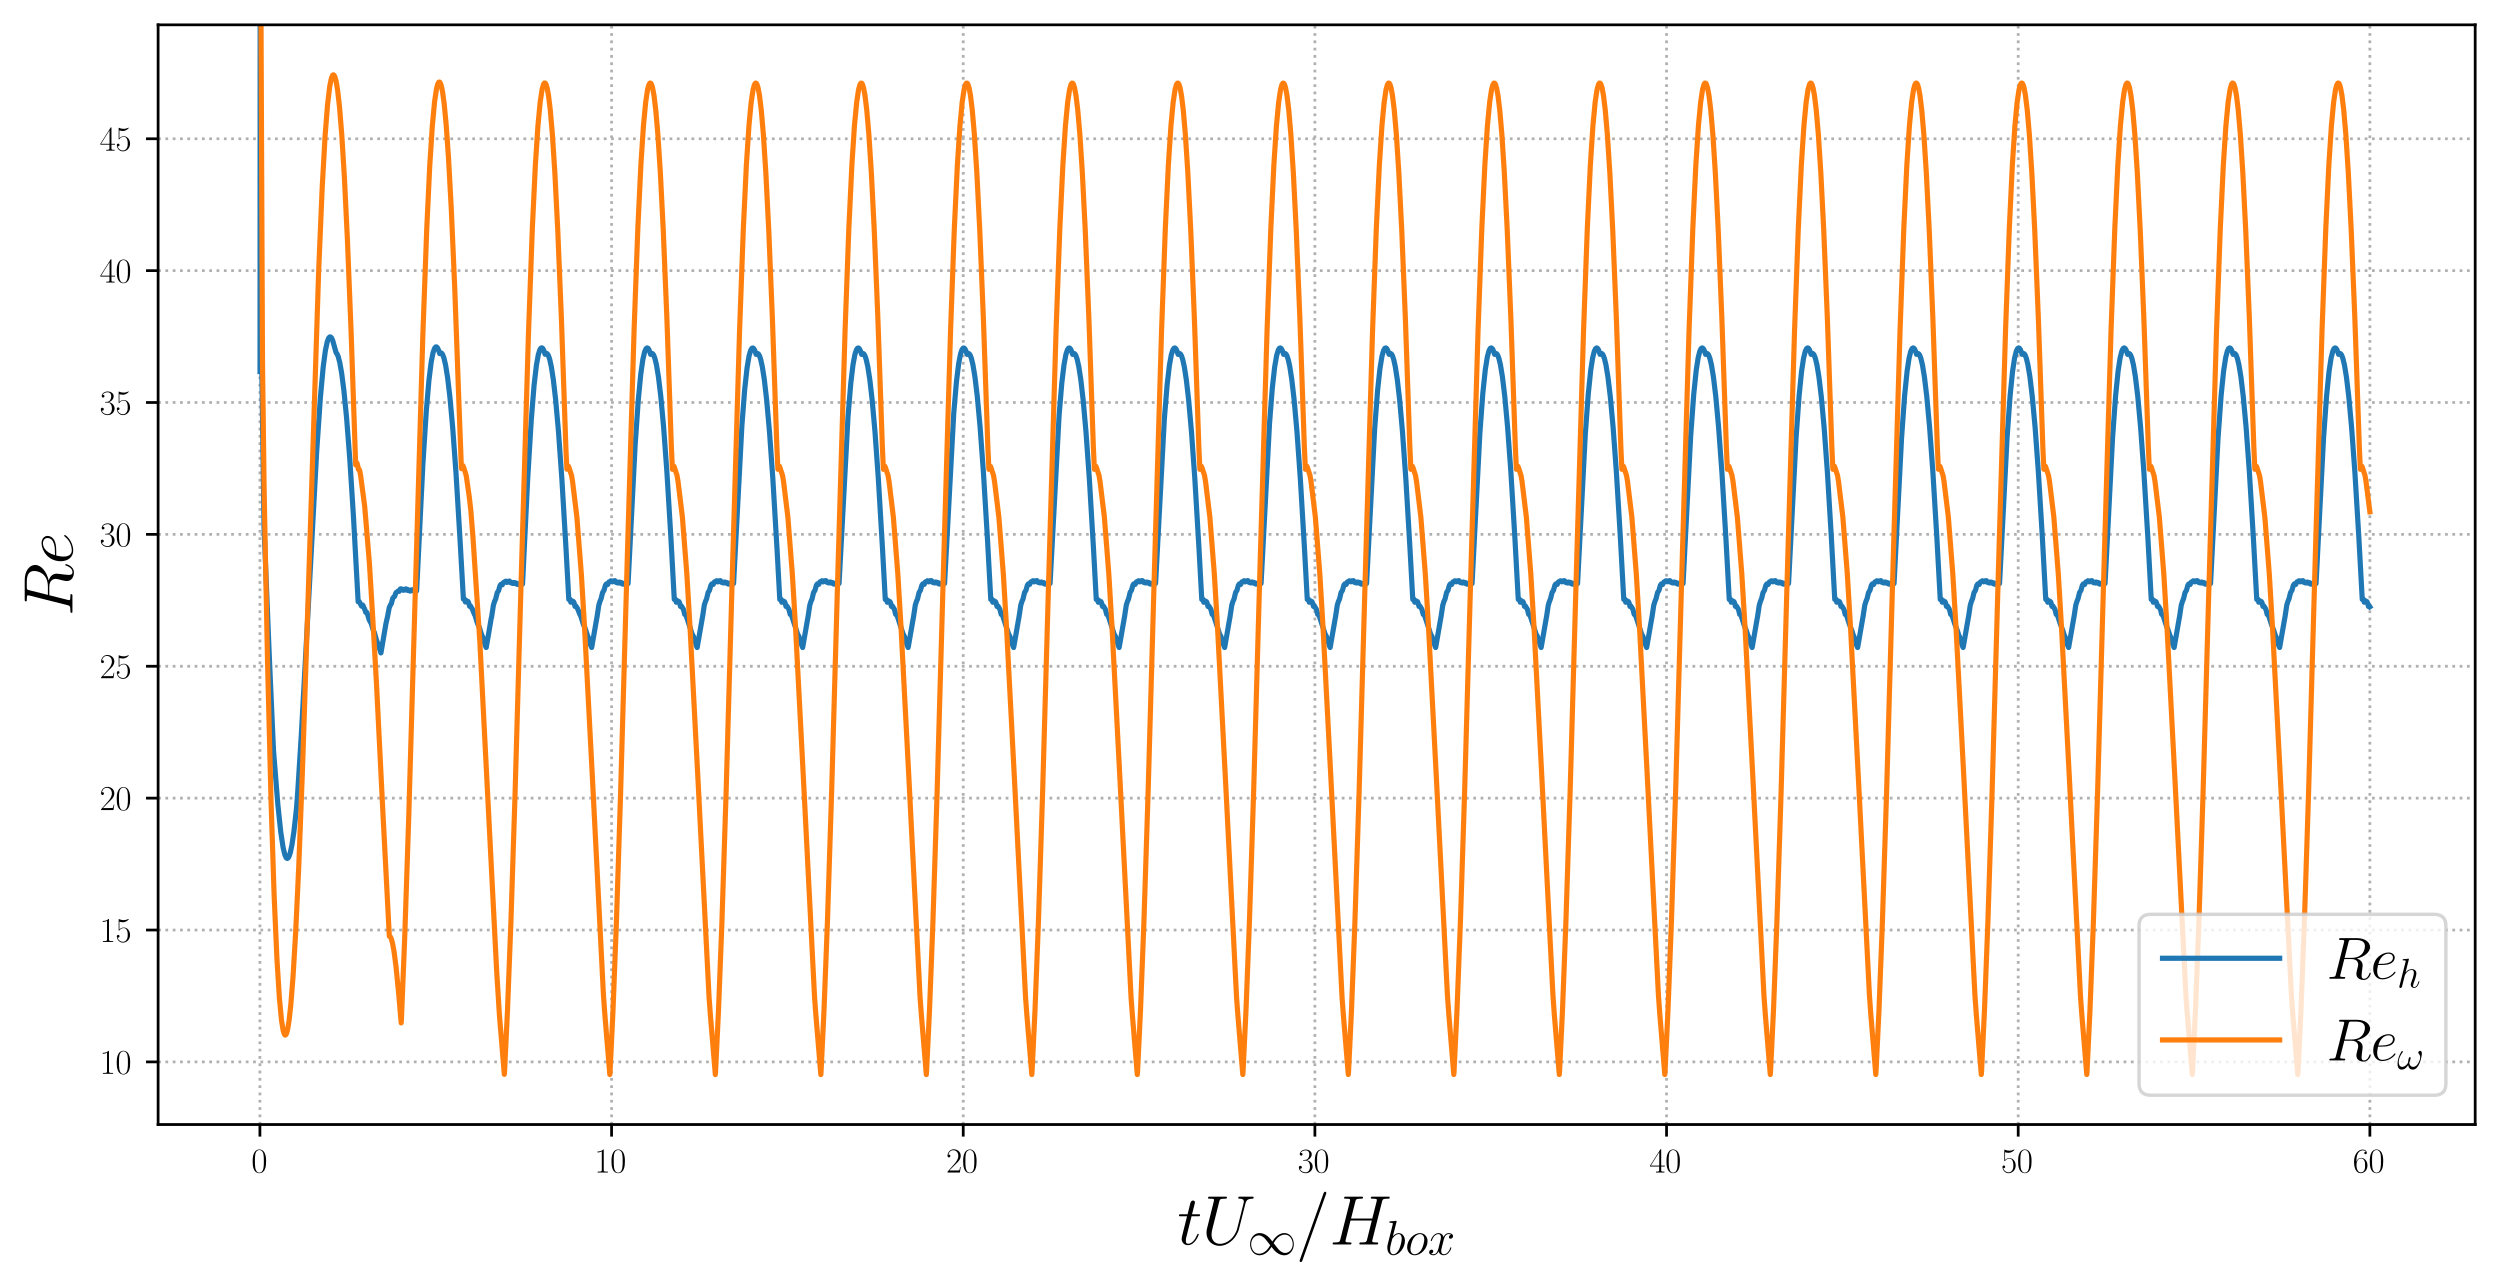 <?xml version="1.0" encoding="utf-8" standalone="no"?>
<!DOCTYPE svg PUBLIC "-//W3C//DTD SVG 1.1//EN"
  "http://www.w3.org/Graphics/SVG/1.1/DTD/svg11.dtd">
<svg xmlns:xlink="http://www.w3.org/1999/xlink" width="725.38pt" height="373.266pt" viewBox="0 0 725.38 373.266" xmlns="http://www.w3.org/2000/svg" version="1.1">
 <defs>
  <style type="text/css">*{stroke-linejoin: round; stroke-linecap: butt}</style>
 </defs>
 <g id="figure_1">
  <g id="patch_1">
   <path d="M 0 373.266 
L 725.38 373.266 
L 725.38 0 
L 0 0 
z
" style="fill: #ffffff"/>
  </g>
  <g id="axes_1">
   <g id="patch_2">
    <path d="M 45.875 326.285 
L 718.18 326.285 
L 718.18 7.2 
L 45.875 7.2 
z
" style="fill: #ffffff"/>
   </g>
   <g id="matplotlib.axis_1">
    <g id="xtick_1">
     <g id="line2d_1">
      <path d="M 75.414 326.285 
L 75.414 7.2 
" clip-path="url(#p4b0118cd58)" style="fill: none; stroke-dasharray: 0.8,1.32; stroke-dashoffset: 0; stroke: #b0b0b0; stroke-width: 0.8"/>
     </g>
     <g id="line2d_2">
      <defs>
       <path id="m43baae09d2" d="M 0 0 
L 0 3.5 
" style="stroke: #000000; stroke-width: 0.8"/>
      </defs>
      <g>
       <use xlink:href="#m43baae09d2" x="75.414" y="326.285" style="stroke: #000000; stroke-width: 0.8"/>
      </g>
     </g>
     <g id="text_1">
      <!-- $\mathdefault{0}$ -->
      <g transform="translate(72.924 340.204)scale(0.1 -0.1)">
       <defs>
        <path id="CMR17-30" d="M 2688 2025 
C 2688 2416 2682 3080 2413 3591 
C 2176 4039 1798 4198 1466 4198 
C 1158 4198 768 4058 525 3597 
C 269 3118 243 2524 243 2025 
C 243 1661 250 1106 448 619 
C 723 -39 1216 -128 1466 -128 
C 1760 -128 2208 -7 2470 600 
C 2662 1042 2688 1559 2688 2025 
z
M 1466 -26 
C 1056 -26 813 325 723 812 
C 653 1188 653 1738 653 2096 
C 653 2588 653 2997 736 3387 
C 858 3929 1216 4096 1466 4096 
C 1728 4096 2067 3923 2189 3400 
C 2272 3036 2278 2607 2278 2096 
C 2278 1680 2278 1169 2202 792 
C 2067 95 1690 -26 1466 -26 
z
" transform="scale(0.016)"/>
       </defs>
       <use xlink:href="#CMR17-30" transform="scale(0.996)"/>
      </g>
     </g>
    </g>
    <g id="xtick_2">
     <g id="line2d_3">
      <path d="M 177.449 326.285 
L 177.449 7.2 
" clip-path="url(#p4b0118cd58)" style="fill: none; stroke-dasharray: 0.8,1.32; stroke-dashoffset: 0; stroke: #b0b0b0; stroke-width: 0.8"/>
     </g>
     <g id="line2d_4">
      <g>
       <use xlink:href="#m43baae09d2" x="177.449" y="326.285" style="stroke: #000000; stroke-width: 0.8"/>
      </g>
     </g>
     <g id="text_2">
      <!-- $\mathdefault{10}$ -->
      <g transform="translate(172.467 340.204)scale(0.1 -0.1)">
       <defs>
        <path id="CMR17-31" d="M 1702 4058 
C 1702 4192 1696 4192 1606 4192 
C 1357 3916 979 3827 621 3827 
C 602 3827 570 3827 563 3808 
C 557 3795 557 3782 557 3648 
C 755 3648 1088 3686 1344 3839 
L 1344 461 
C 1344 236 1331 160 781 160 
L 589 160 
L 589 0 
C 896 0 1216 0 1523 0 
C 1830 0 2150 0 2458 0 
L 2458 160 
L 2266 160 
C 1715 160 1702 230 1702 458 
L 1702 4058 
z
" transform="scale(0.016)"/>
       </defs>
       <use xlink:href="#CMR17-31" transform="scale(0.996)"/>
       <use xlink:href="#CMR17-30" transform="translate(45.69 0)scale(0.996)"/>
      </g>
     </g>
    </g>
    <g id="xtick_3">
     <g id="line2d_5">
      <path d="M 279.483 326.285 
L 279.483 7.2 
" clip-path="url(#p4b0118cd58)" style="fill: none; stroke-dasharray: 0.8,1.32; stroke-dashoffset: 0; stroke: #b0b0b0; stroke-width: 0.8"/>
     </g>
     <g id="line2d_6">
      <g>
       <use xlink:href="#m43baae09d2" x="279.483" y="326.285" style="stroke: #000000; stroke-width: 0.8"/>
      </g>
     </g>
     <g id="text_3">
      <!-- $\mathdefault{20}$ -->
      <g transform="translate(274.502 340.204)scale(0.1 -0.1)">
       <defs>
        <path id="CMR17-32" d="M 2669 989 
L 2554 989 
C 2490 536 2438 459 2413 420 
C 2381 369 1920 369 1830 369 
L 602 369 
C 832 619 1280 1072 1824 1597 
C 2214 1967 2669 2402 2669 3035 
C 2669 3790 2067 4224 1395 4224 
C 691 4224 262 3604 262 3030 
C 262 2780 448 2748 525 2748 
C 589 2748 781 2787 781 3010 
C 781 3207 614 3264 525 3264 
C 486 3264 448 3258 422 3245 
C 544 3790 915 4058 1306 4058 
C 1862 4058 2227 3617 2227 3035 
C 2227 2479 1901 2000 1536 1584 
L 262 146 
L 262 0 
L 2515 0 
L 2669 989 
z
" transform="scale(0.016)"/>
       </defs>
       <use xlink:href="#CMR17-32" transform="scale(0.996)"/>
       <use xlink:href="#CMR17-30" transform="translate(45.69 0)scale(0.996)"/>
      </g>
     </g>
    </g>
    <g id="xtick_4">
     <g id="line2d_7">
      <path d="M 381.518 326.285 
L 381.518 7.2 
" clip-path="url(#p4b0118cd58)" style="fill: none; stroke-dasharray: 0.8,1.32; stroke-dashoffset: 0; stroke: #b0b0b0; stroke-width: 0.8"/>
     </g>
     <g id="line2d_8">
      <g>
       <use xlink:href="#m43baae09d2" x="381.518" y="326.285" style="stroke: #000000; stroke-width: 0.8"/>
      </g>
     </g>
     <g id="text_4">
      <!-- $\mathdefault{30}$ -->
      <g transform="translate(376.536 340.204)scale(0.1 -0.1)">
       <defs>
        <path id="CMR17-33" d="M 1414 2157 
C 1984 2157 2234 1662 2234 1090 
C 2234 320 1824 25 1453 25 
C 1114 25 563 194 390 693 
C 422 680 454 680 486 680 
C 640 680 755 782 755 948 
C 755 1133 614 1216 486 1216 
C 378 1216 211 1165 211 926 
C 211 335 787 -128 1466 -128 
C 2176 -128 2720 430 2720 1085 
C 2720 1707 2208 2157 1600 2227 
C 2086 2328 2554 2756 2554 3329 
C 2554 3820 2048 4179 1472 4179 
C 890 4179 378 3829 378 3329 
C 378 3110 544 3072 627 3072 
C 762 3072 877 3155 877 3321 
C 877 3486 762 3569 627 3569 
C 602 3569 570 3569 544 3557 
C 730 3959 1235 4032 1459 4032 
C 1683 4032 2106 3925 2106 3320 
C 2106 3143 2080 2828 1862 2550 
C 1670 2304 1453 2304 1242 2284 
C 1210 2284 1062 2269 1037 2269 
C 992 2263 966 2257 966 2208 
C 966 2163 973 2157 1101 2157 
L 1414 2157 
z
" transform="scale(0.016)"/>
       </defs>
       <use xlink:href="#CMR17-33" transform="scale(0.996)"/>
       <use xlink:href="#CMR17-30" transform="translate(45.69 0)scale(0.996)"/>
      </g>
     </g>
    </g>
    <g id="xtick_5">
     <g id="line2d_9">
      <path d="M 483.552 326.285 
L 483.552 7.2 
" clip-path="url(#p4b0118cd58)" style="fill: none; stroke-dasharray: 0.8,1.32; stroke-dashoffset: 0; stroke: #b0b0b0; stroke-width: 0.8"/>
     </g>
     <g id="line2d_10">
      <g>
       <use xlink:href="#m43baae09d2" x="483.552" y="326.285" style="stroke: #000000; stroke-width: 0.8"/>
      </g>
     </g>
     <g id="text_5">
      <!-- $\mathdefault{40}$ -->
      <g transform="translate(478.571 340.204)scale(0.1 -0.1)">
       <defs>
        <path id="CMR17-34" d="M 2150 4122 
C 2150 4256 2144 4256 2029 4256 
L 128 1254 
L 128 1088 
L 1779 1088 
L 1779 457 
C 1779 224 1766 160 1318 160 
L 1197 160 
L 1197 0 
C 1402 0 1747 0 1965 0 
C 2182 0 2528 0 2733 0 
L 2733 160 
L 2611 160 
C 2163 160 2150 224 2150 457 
L 2150 1088 
L 2803 1088 
L 2803 1254 
L 2150 1254 
L 2150 4122 
z
M 1798 3703 
L 1798 1254 
L 256 1254 
L 1798 3703 
z
" transform="scale(0.016)"/>
       </defs>
       <use xlink:href="#CMR17-34" transform="scale(0.996)"/>
       <use xlink:href="#CMR17-30" transform="translate(45.69 0)scale(0.996)"/>
      </g>
     </g>
    </g>
    <g id="xtick_6">
     <g id="line2d_11">
      <path d="M 585.586 326.285 
L 585.586 7.2 
" clip-path="url(#p4b0118cd58)" style="fill: none; stroke-dasharray: 0.8,1.32; stroke-dashoffset: 0; stroke: #b0b0b0; stroke-width: 0.8"/>
     </g>
     <g id="line2d_12">
      <g>
       <use xlink:href="#m43baae09d2" x="585.586" y="326.285" style="stroke: #000000; stroke-width: 0.8"/>
      </g>
     </g>
     <g id="text_6">
      <!-- $\mathdefault{50}$ -->
      <g transform="translate(580.605 340.204)scale(0.1 -0.1)">
       <defs>
        <path id="CMR17-35" d="M 730 3692 
C 794 3666 1056 3584 1325 3584 
C 1920 3584 2246 3911 2432 4100 
C 2432 4157 2432 4192 2394 4192 
C 2387 4192 2374 4192 2323 4163 
C 2099 4058 1837 3973 1517 3973 
C 1325 3973 1037 3999 723 4139 
C 653 4171 640 4171 634 4171 
C 602 4171 595 4164 595 4037 
L 595 2203 
C 595 2089 595 2057 659 2057 
C 691 2057 704 2070 736 2114 
C 941 2401 1222 2522 1542 2522 
C 1766 2522 2246 2382 2246 1289 
C 2246 1085 2246 715 2054 421 
C 1894 159 1645 25 1370 25 
C 947 25 518 320 403 814 
C 429 807 480 795 506 795 
C 589 795 749 840 749 1038 
C 749 1210 627 1280 506 1280 
C 358 1280 262 1190 262 1011 
C 262 454 704 -128 1382 -128 
C 2042 -128 2669 440 2669 1264 
C 2669 2030 2170 2624 1549 2624 
C 1222 2624 947 2503 730 2274 
L 730 3692 
z
" transform="scale(0.016)"/>
       </defs>
       <use xlink:href="#CMR17-35" transform="scale(0.996)"/>
       <use xlink:href="#CMR17-30" transform="translate(45.69 0)scale(0.996)"/>
      </g>
     </g>
    </g>
    <g id="xtick_7">
     <g id="line2d_13">
      <path d="M 687.621 326.285 
L 687.621 7.2 
" clip-path="url(#p4b0118cd58)" style="fill: none; stroke-dasharray: 0.8,1.32; stroke-dashoffset: 0; stroke: #b0b0b0; stroke-width: 0.8"/>
     </g>
     <g id="line2d_14">
      <g>
       <use xlink:href="#m43baae09d2" x="687.621" y="326.285" style="stroke: #000000; stroke-width: 0.8"/>
      </g>
     </g>
     <g id="text_7">
      <!-- $\mathdefault{60}$ -->
      <g transform="translate(682.64 340.204)scale(0.1 -0.1)">
       <defs>
        <path id="CMR17-36" d="M 678 2176 
C 678 3690 1395 4032 1811 4032 
C 1946 4032 2272 4009 2400 3776 
C 2298 3776 2106 3776 2106 3553 
C 2106 3381 2246 3323 2336 3323 
C 2394 3323 2566 3348 2566 3560 
C 2566 3954 2246 4179 1805 4179 
C 1043 4179 243 3390 243 1984 
C 243 253 966 -128 1478 -128 
C 2099 -128 2688 427 2688 1283 
C 2688 2081 2170 2662 1517 2662 
C 1126 2662 838 2407 678 1960 
L 678 2176 
z
M 1478 25 
C 691 25 691 1200 691 1436 
C 691 1896 909 2560 1504 2560 
C 1613 2560 1926 2560 2138 2120 
C 2253 1870 2253 1609 2253 1289 
C 2253 944 2253 690 2118 434 
C 1978 171 1773 25 1478 25 
z
" transform="scale(0.016)"/>
       </defs>
       <use xlink:href="#CMR17-36" transform="scale(0.996)"/>
       <use xlink:href="#CMR17-30" transform="translate(45.69 0)scale(0.996)"/>
      </g>
     </g>
    </g>
    <g id="text_8">
     <!-- $t U_{\infty} / H_{box}$ -->
     <g transform="translate(341.631 361.085)scale(0.2 -0.2)">
      <defs>
       <path id="CMMI12-74" d="M 1286 2566 
L 1875 2566 
C 1997 2566 2061 2566 2061 2681 
C 2061 2752 2022 2752 1894 2752 
L 1331 2752 
L 1568 3692 
C 1594 3781 1594 3794 1594 3840 
C 1594 3943 1510 4000 1427 4000 
C 1376 4000 1229 3981 1178 3775 
L 928 2752 
L 326 2752 
C 198 2752 141 2752 141 2630 
C 141 2566 186 2566 307 2566 
L 877 2566 
L 454 881 
C 403 658 384 594 384 511 
C 384 211 595 -64 954 -64 
C 1600 -64 1946 868 1946 912 
C 1946 951 1920 970 1882 970 
C 1869 970 1843 970 1830 944 
C 1824 938 1818 931 1773 829 
C 1638 511 1344 64 973 64 
C 781 64 768 224 768 364 
C 768 370 768 492 787 568 
L 1286 2566 
z
" transform="scale(0.016)"/>
       <path id="CMMI12-55" d="M 3238 1474 
C 3014 581 2272 57 1670 57 
C 1210 57 896 363 896 891 
C 896 916 896 1107 966 1387 
L 1594 3887 
C 1651 4103 1664 4167 2118 4167 
C 2234 4167 2298 4167 2298 4282 
C 2298 4352 2240 4352 2202 4352 
C 2086 4352 1952 4352 1830 4352 
L 1075 4352 
C 954 4352 819 4352 698 4352 
C 653 4352 576 4352 576 4231 
C 576 4167 621 4167 742 4167 
C 1126 4167 1126 4116 1126 4046 
C 1126 4008 1082 3824 1050 3715 
L 493 1488 
C 474 1418 435 1246 435 1075 
C 435 374 941 -128 1638 -128 
C 2285 -128 3002 384 3328 1197 
C 3373 1305 3430 1530 3469 1702 
C 3533 1933 3667 2496 3712 2662 
L 3955 3623 
C 4038 3956 4090 4167 4653 4167 
C 4704 4173 4730 4224 4730 4282 
C 4730 4352 4672 4352 4646 4352 
C 4557 4352 4442 4352 4352 4352 
L 4051 4352 
C 3654 4352 3450 4352 3443 4352 
C 3405 4352 3328 4352 3328 4231 
C 3328 4167 3379 4167 3424 4167 
C 3808 4167 3834 4020 3834 3905 
C 3834 3848 3834 3828 3808 3739 
L 3238 1474 
z
" transform="scale(0.016)"/>
       <path id="CMSY10-31" d="M 3251 1730 
C 2906 2166 2829 2262 2630 2422 
C 2272 2710 1914 2825 1587 2825 
C 838 2825 352 2122 352 1374 
C 352 639 826 -70 1562 -70 
C 2298 -70 2829 511 3142 1022 
C 3488 588 3565 492 3763 332 
C 4122 45 4480 -70 4806 -70 
C 5555 -70 6042 633 6042 1380 
C 6042 2115 5568 2825 4832 2825 
C 4096 2825 3565 2242 3251 1730 
z
M 3418 1514 
C 3680 1975 4154 2620 4877 2620 
C 5555 2620 5901 1955 5901 1380 
C 5901 753 5472 236 4909 236 
C 4538 236 4250 505 4115 638 
C 3955 811 3808 1009 3418 1514 
z
M 2976 1240 
C 2714 780 2240 134 1517 134 
C 838 134 493 799 493 1374 
C 493 2000 922 2518 1485 2518 
C 1856 2518 2144 2249 2278 2115 
C 2438 1943 2586 1744 2976 1240 
z
" transform="scale(0.016)"/>
       <path id="CMMI12-3d" d="M 2746 4562 
C 2746 4569 2784 4666 2784 4678 
C 2784 4755 2720 4800 2669 4800 
C 2637 4800 2579 4800 2528 4659 
L 384 -1363 
C 384 -1370 346 -1465 346 -1478 
C 346 -1555 410 -1600 461 -1600 
C 499 -1600 557 -1593 602 -1459 
L 2746 4562 
z
" transform="scale(0.016)"/>
       <path id="CMMI12-48" d="M 4787 3887 
C 4845 4103 4858 4167 5312 4167 
C 5427 4167 5491 4167 5491 4282 
C 5491 4352 5434 4352 5395 4352 
C 5280 4352 5146 4352 5024 4352 
L 4269 4352 
C 4147 4352 4013 4352 3891 4352 
C 3846 4352 3770 4352 3770 4231 
C 3770 4167 3814 4167 3936 4167 
C 4320 4167 4320 4116 4320 4046 
C 4320 4034 4320 3995 4294 3900 
L 3904 2361 
L 1971 2361 
L 2355 3887 
C 2413 4103 2426 4167 2880 4167 
C 2995 4167 3059 4167 3059 4282 
C 3059 4352 3002 4352 2963 4352 
C 2848 4352 2714 4352 2592 4352 
L 1837 4352 
C 1715 4352 1581 4352 1459 4352 
C 1414 4352 1338 4352 1338 4231 
C 1338 4167 1382 4167 1504 4167 
C 1888 4167 1888 4116 1888 4046 
C 1888 4034 1888 3995 1862 3899 
L 998 472 
C 941 249 928 185 486 185 
C 339 185 294 185 294 64 
C 294 0 365 0 384 0 
C 499 0 634 0 755 0 
L 1510 0 
C 1632 0 1766 0 1888 0 
C 1939 0 2010 0 2010 121 
C 2010 185 1952 185 1856 185 
C 1466 185 1466 236 1466 300 
C 1466 307 1466 351 1478 402 
L 1920 2176 
L 3859 2176 
C 3750 1753 3424 416 3411 376 
C 3341 185 3238 185 2861 185 
C 2784 185 2726 185 2726 64 
C 2726 0 2797 0 2816 0 
C 2931 0 3066 0 3187 0 
L 3942 0 
C 4064 0 4198 0 4320 0 
C 4371 0 4442 0 4442 121 
C 4442 185 4384 185 4288 185 
C 3898 185 3898 236 3898 300 
C 3898 307 3898 351 3910 402 
L 4787 3887 
z
" transform="scale(0.016)"/>
       <path id="CMMI12-62" d="M 1478 4257 
C 1485 4283 1498 4321 1498 4352 
C 1498 4416 1434 4416 1421 4416 
C 1414 4416 1184 4393 1069 4377 
C 960 4377 864 4358 749 4358 
C 595 4345 550 4339 550 4224 
C 550 4160 614 4160 678 4160 
C 1005 4160 1005 4103 1005 4040 
C 1005 3996 954 3811 928 3696 
L 774 3085 
C 710 2831 346 1387 320 1272 
C 288 1114 288 1005 288 922 
C 288 274 653 -64 1069 -64 
C 1811 -64 2579 888 2579 1814 
C 2579 2401 2246 2816 1766 2816 
C 1434 2816 1133 2542 1011 2414 
L 1478 4257 
z
M 1075 64 
C 870 64 646 217 646 715 
C 646 926 666 1047 781 1494 
C 800 1577 902 1986 928 2069 
C 941 2120 1318 2689 1754 2689 
C 2035 2689 2163 2408 2163 2076 
C 2163 1769 1984 1047 1824 715 
C 1664 370 1370 64 1075 64 
z
" transform="scale(0.016)"/>
       <path id="CMMI12-6f" d="M 2918 1756 
C 2918 2363 2522 2816 1939 2816 
C 1094 2816 262 1897 262 996 
C 262 390 659 -64 1242 -64 
C 2093 -64 2918 856 2918 1756 
z
M 1248 64 
C 928 64 691 319 691 766 
C 691 1060 845 1712 1024 2031 
C 1312 2523 1670 2689 1933 2689 
C 2246 2689 2490 2433 2490 1986 
C 2490 1731 2355 1047 2112 658 
C 1850 230 1498 64 1248 64 
z
" transform="scale(0.016)"/>
       <path id="CMMI12-78" d="M 3034 2606 
C 2829 2567 2752 2414 2752 2293 
C 2752 2139 2874 2088 2963 2088 
C 3155 2088 3290 2254 3290 2427 
C 3290 2695 2982 2816 2714 2816 
C 2323 2816 2106 2433 2048 2312 
C 1901 2816 1504 2816 1389 2816 
C 736 2816 390 1980 390 1839 
C 390 1814 416 1782 461 1782 
C 512 1782 525 1820 538 1846 
C 755 2555 1184 2689 1370 2689 
C 1658 2689 1715 2420 1715 2267 
C 1715 2127 1677 1980 1600 1673 
L 1382 798 
C 1286 415 1101 64 762 64 
C 730 64 570 64 435 147 
C 666 192 717 383 717 460 
C 717 588 621 664 499 664 
C 346 664 179 530 179 326 
C 179 57 480 -64 755 -64 
C 1062 -64 1280 179 1414 441 
C 1517 64 1837 -64 2074 -64 
C 2726 -64 3072 773 3072 913 
C 3072 945 3046 971 3008 971 
C 2950 971 2944 939 2925 888 
C 2752 326 2381 64 2093 64 
C 1869 64 1747 230 1747 492 
C 1747 632 1773 734 1875 1156 
L 2099 2024 
C 2195 2408 2413 2689 2707 2689 
C 2720 2689 2899 2689 3034 2606 
z
" transform="scale(0.016)"/>
      </defs>
      <use xlink:href="#CMMI12-74" transform="scale(0.996)"/>
      <use xlink:href="#CMMI12-55" transform="translate(35.226 0)scale(0.996)"/>
      <use xlink:href="#CMSY10-31" transform="translate(101.478 -14.944)scale(0.697)"/>
      <use xlink:href="#CMMI12-3d" transform="translate(171.715 0)scale(0.996)"/>
      <use xlink:href="#CMMI12-48" transform="translate(220.49 0)scale(0.996)"/>
      <use xlink:href="#CMMI12-62" transform="translate(301.315 -14.944)scale(0.697)"/>
      <use xlink:href="#CMMI12-6f" transform="translate(330.348 -14.944)scale(0.697)"/>
      <use xlink:href="#CMMI12-78" transform="translate(363.174 -14.944)scale(0.697)"/>
     </g>
    </g>
   </g>
   <g id="matplotlib.axis_2">
    <g id="ytick_1">
     <g id="line2d_15">
      <path d="M 45.875 308.112 
L 718.18 308.112 
" clip-path="url(#p4b0118cd58)" style="fill: none; stroke-dasharray: 0.8,1.32; stroke-dashoffset: 0; stroke: #b0b0b0; stroke-width: 0.8"/>
     </g>
     <g id="line2d_16">
      <defs>
       <path id="m162d6f7e86" d="M 0 0 
L -3.5 0 
" style="stroke: #000000; stroke-width: 0.8"/>
      </defs>
      <g>
       <use xlink:href="#m162d6f7e86" x="45.875" y="308.112" style="stroke: #000000; stroke-width: 0.8"/>
      </g>
     </g>
     <g id="text_9">
      <!-- $\mathdefault{10}$ -->
      <g transform="translate(28.913 311.571)scale(0.1 -0.1)">
       <use xlink:href="#CMR17-31" transform="scale(0.996)"/>
       <use xlink:href="#CMR17-30" transform="translate(45.69 0)scale(0.996)"/>
      </g>
     </g>
    </g>
    <g id="ytick_2">
     <g id="line2d_17">
      <path d="M 45.875 269.847 
L 718.18 269.847 
" clip-path="url(#p4b0118cd58)" style="fill: none; stroke-dasharray: 0.8,1.32; stroke-dashoffset: 0; stroke: #b0b0b0; stroke-width: 0.8"/>
     </g>
     <g id="line2d_18">
      <g>
       <use xlink:href="#m162d6f7e86" x="45.875" y="269.847" style="stroke: #000000; stroke-width: 0.8"/>
      </g>
     </g>
     <g id="text_10">
      <!-- $\mathdefault{15}$ -->
      <g transform="translate(28.913 273.306)scale(0.1 -0.1)">
       <use xlink:href="#CMR17-31" transform="scale(0.996)"/>
       <use xlink:href="#CMR17-35" transform="translate(45.69 0)scale(0.996)"/>
      </g>
     </g>
    </g>
    <g id="ytick_3">
     <g id="line2d_19">
      <path d="M 45.875 231.582 
L 718.18 231.582 
" clip-path="url(#p4b0118cd58)" style="fill: none; stroke-dasharray: 0.8,1.32; stroke-dashoffset: 0; stroke: #b0b0b0; stroke-width: 0.8"/>
     </g>
     <g id="line2d_20">
      <g>
       <use xlink:href="#m162d6f7e86" x="45.875" y="231.582" style="stroke: #000000; stroke-width: 0.8"/>
      </g>
     </g>
     <g id="text_11">
      <!-- $\mathdefault{20}$ -->
      <g transform="translate(28.913 235.041)scale(0.1 -0.1)">
       <use xlink:href="#CMR17-32" transform="scale(0.996)"/>
       <use xlink:href="#CMR17-30" transform="translate(45.69 0)scale(0.996)"/>
      </g>
     </g>
    </g>
    <g id="ytick_4">
     <g id="line2d_21">
      <path d="M 45.875 193.317 
L 718.18 193.317 
" clip-path="url(#p4b0118cd58)" style="fill: none; stroke-dasharray: 0.8,1.32; stroke-dashoffset: 0; stroke: #b0b0b0; stroke-width: 0.8"/>
     </g>
     <g id="line2d_22">
      <g>
       <use xlink:href="#m162d6f7e86" x="45.875" y="193.317" style="stroke: #000000; stroke-width: 0.8"/>
      </g>
     </g>
     <g id="text_12">
      <!-- $\mathdefault{25}$ -->
      <g transform="translate(28.913 196.776)scale(0.1 -0.1)">
       <use xlink:href="#CMR17-32" transform="scale(0.996)"/>
       <use xlink:href="#CMR17-35" transform="translate(45.69 0)scale(0.996)"/>
      </g>
     </g>
    </g>
    <g id="ytick_5">
     <g id="line2d_23">
      <path d="M 45.875 155.052 
L 718.18 155.052 
" clip-path="url(#p4b0118cd58)" style="fill: none; stroke-dasharray: 0.8,1.32; stroke-dashoffset: 0; stroke: #b0b0b0; stroke-width: 0.8"/>
     </g>
     <g id="line2d_24">
      <g>
       <use xlink:href="#m162d6f7e86" x="45.875" y="155.052" style="stroke: #000000; stroke-width: 0.8"/>
      </g>
     </g>
     <g id="text_13">
      <!-- $\mathdefault{30}$ -->
      <g transform="translate(28.913 158.512)scale(0.1 -0.1)">
       <use xlink:href="#CMR17-33" transform="scale(0.996)"/>
       <use xlink:href="#CMR17-30" transform="translate(45.69 0)scale(0.996)"/>
      </g>
     </g>
    </g>
    <g id="ytick_6">
     <g id="line2d_25">
      <path d="M 45.875 116.788 
L 718.18 116.788 
" clip-path="url(#p4b0118cd58)" style="fill: none; stroke-dasharray: 0.8,1.32; stroke-dashoffset: 0; stroke: #b0b0b0; stroke-width: 0.8"/>
     </g>
     <g id="line2d_26">
      <g>
       <use xlink:href="#m162d6f7e86" x="45.875" y="116.788" style="stroke: #000000; stroke-width: 0.8"/>
      </g>
     </g>
     <g id="text_14">
      <!-- $\mathdefault{35}$ -->
      <g transform="translate(28.913 120.247)scale(0.1 -0.1)">
       <use xlink:href="#CMR17-33" transform="scale(0.996)"/>
       <use xlink:href="#CMR17-35" transform="translate(45.69 0)scale(0.996)"/>
      </g>
     </g>
    </g>
    <g id="ytick_7">
     <g id="line2d_27">
      <path d="M 45.875 78.523 
L 718.18 78.523 
" clip-path="url(#p4b0118cd58)" style="fill: none; stroke-dasharray: 0.8,1.32; stroke-dashoffset: 0; stroke: #b0b0b0; stroke-width: 0.8"/>
     </g>
     <g id="line2d_28">
      <g>
       <use xlink:href="#m162d6f7e86" x="45.875" y="78.523" style="stroke: #000000; stroke-width: 0.8"/>
      </g>
     </g>
     <g id="text_15">
      <!-- $\mathdefault{40}$ -->
      <g transform="translate(28.913 81.982)scale(0.1 -0.1)">
       <use xlink:href="#CMR17-34" transform="scale(0.996)"/>
       <use xlink:href="#CMR17-30" transform="translate(45.69 0)scale(0.996)"/>
      </g>
     </g>
    </g>
    <g id="ytick_8">
     <g id="line2d_29">
      <path d="M 45.875 40.258 
L 718.18 40.258 
" clip-path="url(#p4b0118cd58)" style="fill: none; stroke-dasharray: 0.8,1.32; stroke-dashoffset: 0; stroke: #b0b0b0; stroke-width: 0.8"/>
     </g>
     <g id="line2d_30">
      <g>
       <use xlink:href="#m162d6f7e86" x="45.875" y="40.258" style="stroke: #000000; stroke-width: 0.8"/>
      </g>
     </g>
     <g id="text_16">
      <!-- $\mathdefault{45}$ -->
      <g transform="translate(28.913 43.717)scale(0.1 -0.1)">
       <use xlink:href="#CMR17-34" transform="scale(0.996)"/>
       <use xlink:href="#CMR17-35" transform="translate(45.69 0)scale(0.996)"/>
      </g>
     </g>
    </g>
    <g id="text_17">
     <!-- $Re$ -->
     <g transform="translate(21.037 178.771)rotate(-90)scale(0.2 -0.2)">
      <defs>
       <path id="CMMI12-52" d="M 2355 3924 
C 2413 4160 2438 4160 2688 4160 
L 3149 4160 
C 3699 4160 4109 3995 4109 3499 
C 4109 3175 3942 2240 2656 2240 
L 1933 2240 
L 2355 3924 
z
M 3245 2169 
C 4038 2341 4659 2851 4659 3398 
C 4659 3894 4154 4352 3264 4352 
L 1530 4352 
C 1402 4352 1344 4352 1344 4226 
C 1344 4160 1389 4160 1510 4160 
C 1894 4160 1894 4112 1894 4045 
C 1894 4033 1894 3994 1869 3899 
L 1005 479 
C 947 256 934 192 493 192 
C 346 192 301 192 301 71 
C 301 7 371 7 390 7 
C 506 7 640 7 762 7 
L 1517 7 
C 1632 7 1766 7 1882 7 
C 1933 7 2003 7 2003 128 
C 2003 192 1946 192 1850 192 
C 1459 192 1459 243 1459 306 
C 1459 313 1459 357 1472 407 
L 1901 2112 
L 2669 2112 
C 3277 2112 3392 1731 3392 1522 
C 3392 1427 3328 1179 3283 1014 
C 3213 723 3194 652 3194 532 
C 3194 82 3565 -128 3994 -128 
C 4512 -128 4736 501 4736 591 
C 4736 635 4704 654 4666 654 
C 4614 654 4602 616 4589 565 
C 4435 114 4173 0 4013 0 
C 3853 0 3750 70 3750 356 
C 3750 509 3827 1088 3834 1120 
C 3866 1355 3866 1380 3866 1432 
C 3866 1896 3488 2093 3245 2169 
z
" transform="scale(0.016)"/>
       <path id="CMMI12-65" d="M 1146 1479 
C 1318 1479 1754 1479 2061 1595 
C 2547 1783 2592 2158 2592 2274 
C 2592 2558 2349 2816 1926 2816 
C 1254 2816 288 2210 288 1073 
C 288 402 672 -64 1254 -64 
C 2125 -64 2675 609 2675 692 
C 2675 730 2637 762 2611 762 
C 2592 762 2586 756 2528 699 
C 2118 159 1510 64 1267 64 
C 902 64 710 350 710 822 
C 710 911 710 1071 806 1479 
L 1146 1479 
z
M 838 1600 
C 1114 2592 1722 2689 1926 2689 
C 2208 2689 2400 2522 2400 2277 
C 2400 1600 1376 1600 1107 1600 
L 838 1600 
z
" transform="scale(0.016)"/>
      </defs>
      <use xlink:href="#CMMI12-52" transform="scale(0.996)"/>
      <use xlink:href="#CMMI12-65" transform="translate(75.071 0)scale(0.996)"/>
     </g>
    </g>
   </g>
   <g id="line2d_31">
    <path d="M 75.448 107.8 
L 75.482 1.073 
L 75.55 64.996 
L 75.584 95.228 
L 75.686 89.647 
L 75.788 94.335 
L 76.605 152.909 
L 78.135 190.35 
L 79.36 217.817 
L 80.618 233.423 
L 81.468 241.47 
L 82.149 245.955 
L 82.659 248.05 
L 83.067 248.912 
L 83.339 249.08 
L 83.577 248.962 
L 83.849 248.528 
L 84.223 247.419 
L 84.699 245.183 
L 85.278 241.305 
L 86.026 234.607 
L 86.366 230.062 
L 87.42 213.389 
L 88.985 184.637 
L 91.876 131.181 
L 92.964 115.311 
L 93.78 106.435 
L 94.427 101.609 
L 94.971 99.084 
L 95.379 98.062 
L 95.685 97.753 
L 95.923 97.77 
L 96.195 98.055 
L 96.535 98.798 
L 96.978 100.392 
L 97.522 102.333 
L 97.794 102.668 
L 98.134 103.473 
L 98.576 105.158 
L 99.12 108.204 
L 99.766 113.178 
L 100.549 121.098 
L 101.467 132.869 
L 102.555 149.831 
L 103.916 174.597 
L 104.086 174.409 
L 104.222 174.529 
L 104.902 175.871 
L 104.936 175.81 
L 105.174 175.517 
L 105.31 175.627 
L 105.514 176.198 
L 105.684 176.463 
L 105.889 176.966 
L 106.127 177.697 
L 106.161 177.653 
L 106.331 177.589 
L 106.501 177.801 
L 106.739 178.574 
L 107.113 179.84 
L 107.351 180.24 
L 107.725 180.957 
L 107.997 181.853 
L 108.371 183.041 
L 108.609 183.471 
L 108.95 184.704 
L 109.324 185.984 
L 109.63 186.736 
L 110.514 189.448 
L 110.548 189.36 
L 111.977 180.955 
L 112.453 178.881 
L 112.929 176.354 
L 113.269 175.553 
L 113.541 175.171 
L 113.949 173.638 
L 114.255 173.217 
L 114.493 173.058 
L 114.868 172 
L 115.14 171.778 
L 115.242 171.717 
L 115.548 171.472 
L 115.752 171.551 
L 115.82 171.578 
L 116.16 170.88 
L 116.364 170.83 
L 116.534 171.024 
L 116.602 171.163 
L 116.67 171.069 
L 116.874 170.999 
L 117.044 171.206 
L 117.078 171.274 
L 117.112 171.203 
L 117.316 171.023 
L 117.452 171.158 
L 117.486 171.213 
L 117.52 171.122 
L 117.725 170.856 
L 117.861 170.972 
L 117.963 171.18 
L 117.997 171.104 
L 118.167 170.973 
L 118.303 171.189 
L 118.371 171.341 
L 118.405 171.271 
L 118.541 171.187 
L 118.949 171.498 
L 119.119 171.206 
L 119.221 171.347 
L 119.255 171.449 
L 119.289 171.336 
L 119.425 171.145 
L 119.459 171.17 
L 119.561 171.387 
L 119.595 171.274 
L 119.697 171.126 
L 119.731 171.142 
L 119.833 171.391 
L 119.901 171.207 
L 120.003 171.157 
L 120.105 171.412 
L 120.139 171.294 
L 120.241 171.173 
L 120.275 171.212 
L 120.343 171.409 
L 120.411 171.281 
L 120.479 171.216 
L 120.513 171.247 
L 120.616 171.444 
L 120.65 171.341 
L 120.718 171.275 
L 120.752 171.311 
L 120.82 171.524 
L 120.888 171.392 
L 122.69 134.923 
L 123.677 119.435 
L 124.459 110.307 
L 125.105 105.099 
L 125.649 102.317 
L 126.091 101.06 
L 126.431 100.661 
L 126.67 100.661 
L 126.942 100.935 
L 127.282 101.677 
L 127.588 102.603 
L 127.656 102.523 
L 127.928 102.381 
L 128.166 102.489 
L 128.438 102.879 
L 128.812 103.878 
L 129.288 105.913 
L 129.867 109.508 
L 130.547 115.267 
L 131.363 124.257 
L 132.315 137.36 
L 133.506 157.062 
L 134.458 173.838 
L 134.526 173.716 
L 134.696 173.683 
L 134.866 174.052 
L 135.036 174.668 
L 135.07 174.573 
L 135.308 174.247 
L 135.445 174.343 
L 135.581 174.552 
L 135.649 174.485 
L 135.785 174.503 
L 135.955 174.824 
L 136.261 175.928 
L 136.363 175.815 
L 136.533 175.846 
L 136.703 176.165 
L 136.941 176.532 
L 137.145 176.96 
L 137.655 178.269 
L 137.825 178.5 
L 138.097 179.371 
L 138.54 180.883 
L 138.778 181.39 
L 139.152 182.187 
L 139.492 183.406 
L 139.798 184.314 
L 140.07 184.86 
L 140.478 186.319 
L 140.818 187.341 
L 141.056 187.867 
L 141.09 187.845 
L 142.519 179.443 
L 142.655 178.916 
L 143.165 175.56 
L 143.505 174.504 
L 143.811 173.809 
L 144.288 171.92 
L 144.56 171.539 
L 144.662 171.38 
L 145.07 169.921 
L 145.376 169.518 
L 145.58 169.545 
L 145.75 169.689 
L 145.784 169.587 
L 146.09 169.012 
L 146.77 168.623 
L 146.974 168.862 
L 147.042 168.995 
L 147.076 168.927 
L 147.315 168.704 
L 147.485 168.838 
L 147.519 168.892 
L 147.553 168.818 
L 147.791 168.58 
L 147.927 168.683 
L 148.097 169.042 
L 148.199 168.929 
L 148.335 168.962 
L 148.505 169.212 
L 148.573 169.134 
L 148.709 169.172 
L 148.811 169.292 
L 148.845 169.2 
L 149.015 169.006 
L 149.151 169.194 
L 149.185 169.292 
L 149.219 169.214 
L 149.389 169.052 
L 149.559 169.312 
L 149.627 169.178 
L 149.729 169.162 
L 149.865 169.467 
L 149.933 169.312 
L 150.035 169.287 
L 150.172 169.574 
L 150.24 169.429 
L 150.342 169.446 
L 150.41 169.619 
L 150.478 169.502 
L 150.58 169.546 
L 150.648 169.612 
L 150.682 169.504 
L 150.784 169.398 
L 150.818 169.436 
L 150.886 169.612 
L 150.92 169.48 
L 151.022 169.321 
L 151.056 169.348 
L 151.124 169.524 
L 151.158 169.449 
L 151.26 169.268 
L 151.294 169.295 
L 151.362 169.481 
L 151.396 169.401 
L 151.498 169.235 
L 151.532 169.274 
L 151.6 169.473 
L 151.668 168.463 
L 153.13 138.587 
L 154.151 121.824 
L 154.967 111.75 
L 155.647 105.92 
L 156.192 102.924 
L 156.634 101.508 
L 156.974 100.995 
L 157.246 100.926 
L 157.484 101.108 
L 157.79 101.663 
L 158.164 102.805 
L 158.3 102.641 
L 158.572 102.527 
L 158.81 102.661 
L 159.117 103.153 
L 159.491 104.241 
L 159.967 106.389 
L 160.545 110.119 
L 161.225 116.033 
L 162.042 125.2 
L 163.028 139.007 
L 164.218 158.986 
L 165.035 173.923 
L 165.137 173.769 
L 165.273 173.732 
L 165.409 173.951 
L 165.613 174.741 
L 165.715 174.507 
L 165.919 174.292 
L 166.055 174.408 
L 166.157 174.619 
L 166.225 174.536 
L 166.395 174.552 
L 166.565 174.9 
L 166.837 175.955 
L 166.939 175.848 
L 167.109 175.846 
L 167.279 176.131 
L 167.551 176.554 
L 167.755 177.013 
L 168.232 178.249 
L 168.402 178.455 
L 168.64 179.149 
L 169.184 180.937 
L 169.422 181.531 
L 169.66 181.958 
L 169.966 182.872 
L 170.442 184.346 
L 170.748 185.072 
L 171.191 186.829 
L 171.395 187.269 
L 171.667 187.875 
L 171.701 187.749 
L 173.163 179.324 
L 173.231 179.02 
L 173.741 175.598 
L 174.082 174.503 
L 174.422 173.673 
L 174.83 171.954 
L 175.136 171.459 
L 175.238 171.35 
L 175.646 169.848 
L 175.952 169.414 
L 176.156 169.419 
L 176.326 169.594 
L 176.36 169.492 
L 176.7 168.844 
L 176.905 168.811 
L 176.973 168.789 
L 177.245 168.521 
L 177.449 168.593 
L 177.653 168.829 
L 177.687 168.763 
L 177.925 168.547 
L 178.095 168.682 
L 178.129 168.74 
L 178.197 168.648 
L 178.401 168.474 
L 178.537 168.575 
L 178.707 168.971 
L 178.809 168.857 
L 178.945 168.885 
L 179.081 169.122 
L 179.149 169.011 
L 179.285 168.978 
L 179.421 169.17 
L 179.455 169.077 
L 179.625 168.876 
L 179.659 168.892 
L 179.795 169.152 
L 179.898 168.979 
L 180.034 168.97 
L 180.17 169.223 
L 180.238 169.085 
L 180.34 169.062 
L 180.374 169.105 
L 180.476 169.39 
L 180.544 169.23 
L 180.646 169.197 
L 180.782 169.507 
L 180.85 169.355 
L 180.952 169.363 
L 181.02 169.474 
L 181.054 169.396 
L 181.156 169.36 
L 181.224 169.507 
L 181.258 169.48 
L 181.394 169.25 
L 181.428 169.285 
L 181.496 169.467 
L 181.53 169.354 
L 181.632 169.182 
L 181.666 169.205 
L 181.734 169.373 
L 181.768 169.33 
L 181.87 169.136 
L 181.904 169.158 
L 181.972 169.335 
L 182.04 169.18 
L 182.108 169.107 
L 182.142 169.141 
L 182.21 169.351 
L 182.244 169.226 
L 184.285 129.176 
L 185.203 116.003 
L 185.918 108.576 
L 186.53 104.277 
L 187.04 102.085 
L 187.448 101.172 
L 187.754 100.946 
L 187.992 101.031 
L 188.264 101.399 
L 188.639 102.366 
L 188.775 102.822 
L 188.843 102.731 
L 189.149 102.542 
L 189.387 102.644 
L 189.659 103.028 
L 190.033 104.019 
L 190.475 105.872 
L 191.053 109.387 
L 191.734 115.056 
L 192.55 123.948 
L 193.502 136.952 
L 194.659 155.953 
L 195.645 173.935 
L 195.747 173.777 
L 195.883 173.742 
L 196.019 173.963 
L 196.223 174.749 
L 196.325 174.512 
L 196.529 174.298 
L 196.665 174.417 
L 196.767 174.623 
L 196.835 174.541 
L 197.005 174.559 
L 197.175 174.91 
L 197.447 175.962 
L 197.549 175.851 
L 197.72 175.851 
L 197.89 176.139 
L 198.128 176.522 
L 198.298 176.822 
L 198.57 177.888 
L 198.672 178.281 
L 198.74 178.242 
L 198.91 178.306 
L 199.114 178.7 
L 200.815 183.966 
L 200.951 184.215 
L 201.189 184.613 
L 201.529 185.671 
L 202.073 187.4 
L 202.277 187.879 
L 202.311 187.739 
L 203.774 179.321 
L 203.842 178.999 
L 204.352 175.586 
L 204.692 174.496 
L 204.998 173.833 
L 205.474 171.852 
L 205.78 171.429 
L 205.848 171.327 
L 206.256 169.83 
L 206.562 169.399 
L 206.767 169.407 
L 206.937 169.575 
L 206.971 169.469 
L 207.311 168.823 
L 207.515 168.792 
L 207.617 168.725 
L 207.889 168.508 
L 208.093 168.621 
L 208.229 168.842 
L 208.297 168.743 
L 208.535 168.527 
L 208.705 168.662 
L 208.773 168.702 
L 208.807 168.638 
L 209.011 168.462 
L 209.147 168.562 
L 209.317 168.958 
L 209.419 168.849 
L 209.556 168.877 
L 209.692 169.103 
L 209.76 168.992 
L 209.896 168.957 
L 210.032 169.157 
L 210.066 169.063 
L 210.27 168.874 
L 210.44 169.1 
L 210.508 168.966 
L 210.644 168.955 
L 210.78 169.214 
L 210.848 169.074 
L 210.95 169.049 
L 210.984 169.091 
L 211.086 169.374 
L 211.154 169.221 
L 211.256 169.186 
L 211.29 169.231 
L 211.392 169.493 
L 211.46 169.347 
L 211.562 169.353 
L 211.63 169.456 
L 211.664 169.376 
L 211.766 169.337 
L 211.868 169.463 
L 211.902 169.35 
L 212.004 169.229 
L 212.038 169.263 
L 212.106 169.443 
L 212.14 169.338 
L 212.242 169.162 
L 212.276 169.184 
L 212.344 169.35 
L 212.413 169.206 
L 212.48 169.118 
L 212.515 169.139 
L 212.583 169.312 
L 212.651 169.165 
L 212.719 169.089 
L 212.753 169.122 
L 212.821 169.329 
L 212.855 169.213 
L 215.269 123.364 
L 216.086 112.88 
L 216.766 106.691 
L 217.344 103.264 
L 217.82 101.627 
L 218.194 101.033 
L 218.467 100.964 
L 218.705 101.144 
L 219.011 101.698 
L 219.385 102.827 
L 219.521 102.663 
L 219.793 102.548 
L 220.031 102.682 
L 220.337 103.173 
L 220.711 104.261 
L 221.187 106.408 
L 221.766 110.137 
L 222.446 116.049 
L 223.262 125.215 
L 224.249 139.021 
L 225.473 159.615 
L 226.255 173.939 
L 226.357 173.779 
L 226.493 173.744 
L 226.629 173.967 
L 226.833 174.751 
L 226.935 174.513 
L 227.139 174.301 
L 227.275 174.42 
L 227.378 174.624 
L 227.446 174.542 
L 227.616 174.561 
L 227.786 174.913 
L 228.058 175.964 
L 228.16 175.852 
L 228.33 175.853 
L 228.5 176.141 
L 228.738 176.523 
L 228.908 176.824 
L 229.18 177.891 
L 229.282 178.282 
L 229.35 178.242 
L 229.52 178.307 
L 229.724 178.702 
L 231.425 183.97 
L 231.561 184.216 
L 231.799 184.615 
L 232.139 185.673 
L 232.683 187.402 
L 232.887 187.881 
L 232.921 187.737 
L 234.384 179.32 
L 234.452 178.992 
L 234.962 175.582 
L 235.302 174.494 
L 235.608 173.829 
L 236.05 171.932 
L 236.357 171.443 
L 236.459 171.319 
L 236.867 169.824 
L 237.173 169.394 
L 237.377 169.402 
L 237.547 169.566 
L 237.581 169.461 
L 237.921 168.816 
L 238.125 168.785 
L 238.227 168.723 
L 238.499 168.505 
L 238.703 168.618 
L 238.839 168.839 
L 238.907 168.737 
L 239.146 168.52 
L 239.316 168.654 
L 239.384 168.698 
L 239.418 168.634 
L 239.622 168.458 
L 239.758 168.557 
L 239.928 168.952 
L 240.03 168.847 
L 240.166 168.874 
L 240.302 169.097 
L 240.37 168.985 
L 240.506 168.95 
L 240.642 169.153 
L 240.676 169.058 
L 240.88 168.868 
L 241.05 169.097 
L 241.118 168.962 
L 241.254 168.949 
L 241.39 169.211 
L 241.458 169.071 
L 241.56 169.044 
L 241.594 169.086 
L 241.696 169.368 
L 241.764 169.218 
L 241.866 169.182 
L 241.9 169.227 
L 242.003 169.485 
L 242.07 169.345 
L 242.173 169.349 
L 242.241 169.449 
L 242.275 169.369 
L 242.377 169.329 
L 242.479 169.458 
L 242.513 169.344 
L 242.615 169.222 
L 242.649 169.254 
L 242.717 169.433 
L 242.751 169.332 
L 242.853 169.155 
L 242.887 169.176 
L 242.955 169.341 
L 243.023 169.201 
L 243.091 169.111 
L 243.125 169.131 
L 243.193 169.304 
L 243.261 169.16 
L 243.329 169.083 
L 243.363 169.114 
L 243.431 169.32 
L 243.465 169.209 
L 246.05 120.925 
L 246.866 111.117 
L 247.512 105.742 
L 248.057 102.833 
L 248.499 101.48 
L 248.839 101.014 
L 249.077 100.969 
L 249.315 101.149 
L 249.621 101.703 
L 249.995 102.831 
L 250.131 102.667 
L 250.403 102.552 
L 250.641 102.685 
L 250.947 103.176 
L 251.322 104.264 
L 251.798 106.411 
L 252.376 110.139 
L 253.056 116.052 
L 253.872 125.217 
L 254.859 139.024 
L 256.083 159.617 
L 256.865 173.942 
L 256.968 173.781 
L 257.104 173.746 
L 257.24 173.969 
L 257.444 174.753 
L 257.546 174.513 
L 257.75 174.302 
L 257.886 174.421 
L 257.988 174.624 
L 258.056 174.543 
L 258.226 174.563 
L 258.396 174.915 
L 258.668 175.965 
L 258.77 175.852 
L 258.94 175.854 
L 259.11 176.143 
L 259.348 176.524 
L 259.518 176.825 
L 259.79 177.894 
L 259.893 178.281 
L 259.961 178.242 
L 260.131 178.307 
L 260.335 178.703 
L 262.035 183.971 
L 262.205 184.253 
L 262.477 184.784 
L 262.852 186.085 
L 263.226 187.272 
L 263.498 187.882 
L 263.532 187.735 
L 264.994 179.32 
L 265.062 178.988 
L 265.572 175.579 
L 265.913 174.493 
L 266.219 173.826 
L 266.661 171.929 
L 266.967 171.441 
L 267.069 171.315 
L 267.477 169.821 
L 267.783 169.392 
L 267.987 169.4 
L 268.157 169.562 
L 268.191 169.457 
L 268.531 168.812 
L 268.736 168.781 
L 268.838 168.721 
L 269.11 168.504 
L 269.314 168.617 
L 269.45 168.837 
L 269.518 168.733 
L 269.756 168.517 
L 269.926 168.651 
L 269.994 168.696 
L 270.028 168.632 
L 270.232 168.455 
L 270.368 168.555 
L 270.538 168.95 
L 270.64 168.846 
L 270.776 168.872 
L 270.912 169.093 
L 270.98 168.981 
L 271.116 168.946 
L 271.252 169.15 
L 271.286 169.056 
L 271.49 168.865 
L 271.66 169.094 
L 271.729 168.96 
L 271.865 168.947 
L 272.001 169.209 
L 272.069 169.069 
L 272.171 169.042 
L 272.205 169.084 
L 272.307 169.365 
L 272.375 169.217 
L 272.477 169.18 
L 272.511 169.225 
L 272.613 169.482 
L 272.681 169.344 
L 272.783 169.347 
L 272.851 169.446 
L 272.885 169.366 
L 272.987 169.325 
L 273.089 169.455 
L 273.123 169.341 
L 273.225 169.218 
L 273.259 169.251 
L 273.327 169.429 
L 273.361 169.33 
L 273.463 169.152 
L 273.497 169.173 
L 273.565 169.337 
L 273.633 169.198 
L 273.701 169.108 
L 273.735 169.128 
L 273.803 169.3 
L 273.871 169.157 
L 273.939 169.08 
L 273.973 169.111 
L 274.041 169.316 
L 274.075 169.206 
L 276.728 119.986 
L 277.511 110.782 
L 278.157 105.519 
L 278.701 102.698 
L 279.143 101.413 
L 279.483 100.994 
L 279.721 100.982 
L 279.959 101.194 
L 280.265 101.787 
L 280.606 102.831 
L 280.708 102.701 
L 280.98 102.551 
L 281.218 102.653 
L 281.49 103.036 
L 281.864 104.027 
L 282.306 105.88 
L 282.884 109.394 
L 283.565 115.062 
L 284.381 123.954 
L 285.333 136.957 
L 286.49 155.959 
L 287.476 173.942 
L 287.578 173.781 
L 287.714 173.746 
L 287.85 173.969 
L 288.054 174.752 
L 288.156 174.513 
L 288.36 174.302 
L 288.496 174.421 
L 288.598 174.624 
L 288.666 174.543 
L 288.836 174.562 
L 289.006 174.915 
L 289.278 175.965 
L 289.38 175.852 
L 289.551 175.853 
L 289.721 176.143 
L 289.959 176.524 
L 290.129 176.825 
L 290.401 177.893 
L 290.503 178.281 
L 290.571 178.242 
L 290.741 178.307 
L 290.945 178.703 
L 292.646 183.971 
L 292.816 184.253 
L 293.088 184.783 
L 293.462 186.085 
L 293.836 187.272 
L 294.108 187.881 
L 294.142 187.735 
L 295.605 179.32 
L 295.673 178.989 
L 296.183 175.58 
L 296.523 174.493 
L 296.829 173.826 
L 297.271 171.93 
L 297.577 171.441 
L 297.679 171.316 
L 298.087 169.821 
L 298.393 169.392 
L 298.598 169.401 
L 298.768 169.563 
L 298.802 169.457 
L 299.142 168.813 
L 299.346 168.782 
L 299.448 168.721 
L 299.72 168.504 
L 299.924 168.617 
L 300.06 168.837 
L 300.128 168.734 
L 300.366 168.517 
L 300.536 168.652 
L 300.604 168.696 
L 300.638 168.632 
L 300.842 168.456 
L 300.978 168.555 
L 301.148 168.95 
L 301.25 168.846 
L 301.387 168.872 
L 301.523 169.094 
L 301.591 168.982 
L 301.727 168.947 
L 301.863 169.15 
L 301.897 169.056 
L 302.101 168.866 
L 302.271 169.095 
L 302.339 168.96 
L 302.475 168.947 
L 302.611 169.21 
L 302.679 169.069 
L 302.781 169.042 
L 302.815 169.084 
L 302.917 169.366 
L 302.985 169.217 
L 303.087 169.18 
L 303.121 169.225 
L 303.223 169.482 
L 303.291 169.344 
L 303.393 169.347 
L 303.461 169.446 
L 303.495 169.366 
L 303.597 169.326 
L 303.699 169.455 
L 303.733 169.342 
L 303.835 169.219 
L 303.869 169.252 
L 303.937 169.43 
L 303.971 169.33 
L 304.073 169.153 
L 304.107 169.174 
L 304.175 169.338 
L 304.244 169.199 
L 304.311 169.108 
L 304.346 169.128 
L 304.414 169.301 
L 304.482 169.158 
L 304.55 169.08 
L 304.584 169.112 
L 304.652 169.317 
L 304.686 169.207 
L 307.305 120.453 
L 308.087 111.117 
L 308.733 105.743 
L 309.277 102.833 
L 309.719 101.481 
L 310.059 101.014 
L 310.298 100.969 
L 310.536 101.149 
L 310.842 101.703 
L 311.216 102.83 
L 311.352 102.666 
L 311.624 102.551 
L 311.862 102.684 
L 312.168 103.176 
L 312.542 104.263 
L 313.018 106.41 
L 313.597 110.139 
L 314.277 116.051 
L 315.093 125.216 
L 316.08 139.022 
L 317.304 159.615 
L 318.086 173.941 
L 318.188 173.78 
L 318.324 173.745 
L 318.46 173.968 
L 318.664 174.751 
L 318.766 174.512 
L 318.97 174.301 
L 319.106 174.42 
L 319.209 174.623 
L 319.277 174.542 
L 319.447 174.561 
L 319.617 174.913 
L 319.889 175.963 
L 319.991 175.851 
L 320.161 175.852 
L 320.331 176.141 
L 320.569 176.522 
L 320.739 176.824 
L 321.011 177.891 
L 321.113 178.28 
L 321.181 178.241 
L 321.351 178.306 
L 321.555 178.702 
L 323.256 183.968 
L 323.392 184.214 
L 323.63 184.613 
L 323.97 185.672 
L 324.514 187.4 
L 324.718 187.88 
L 324.752 187.737 
L 326.215 179.321 
L 326.283 178.994 
L 326.793 175.583 
L 327.133 174.495 
L 327.439 173.829 
L 327.916 171.847 
L 328.188 171.444 
L 328.29 171.32 
L 328.698 169.825 
L 329.004 169.395 
L 329.208 169.403 
L 329.378 169.567 
L 329.412 169.462 
L 329.752 168.817 
L 329.956 168.786 
L 330.058 168.722 
L 330.33 168.505 
L 330.534 168.618 
L 330.67 168.839 
L 330.738 168.737 
L 330.977 168.521 
L 331.147 168.656 
L 331.215 168.698 
L 331.249 168.633 
L 331.453 168.458 
L 331.589 168.557 
L 331.759 168.953 
L 331.861 168.847 
L 331.997 168.874 
L 332.133 169.097 
L 332.201 168.985 
L 332.337 168.951 
L 332.473 169.152 
L 332.507 169.058 
L 332.711 168.869 
L 332.881 169.096 
L 332.949 168.962 
L 333.085 168.95 
L 333.221 169.211 
L 333.289 169.071 
L 333.391 169.045 
L 333.425 169.087 
L 333.527 169.369 
L 333.595 169.218 
L 333.697 169.182 
L 333.731 169.228 
L 333.834 169.486 
L 333.901 169.345 
L 334.004 169.349 
L 334.072 169.45 
L 334.106 169.37 
L 334.208 169.33 
L 334.31 169.458 
L 334.344 169.345 
L 334.446 169.223 
L 334.48 169.256 
L 334.548 169.435 
L 334.582 169.333 
L 334.684 169.156 
L 334.718 169.178 
L 334.786 169.343 
L 334.854 169.201 
L 334.922 169.112 
L 334.956 169.132 
L 335.024 169.306 
L 335.092 169.161 
L 335.16 169.084 
L 335.194 169.116 
L 335.262 169.322 
L 335.296 169.209 
L 337.847 121.402 
L 338.663 111.457 
L 339.309 105.97 
L 339.854 102.971 
L 340.296 101.551 
L 340.636 101.036 
L 340.908 100.966 
L 341.146 101.146 
L 341.452 101.7 
L 341.826 102.829 
L 341.962 102.665 
L 342.234 102.55 
L 342.472 102.683 
L 342.778 103.174 
L 343.153 104.261 
L 343.629 106.408 
L 344.207 110.137 
L 344.887 116.049 
L 345.703 125.214 
L 346.69 139.02 
L 347.914 159.613 
L 348.696 173.939 
L 348.798 173.778 
L 348.935 173.743 
L 349.071 173.966 
L 349.275 174.749 
L 349.377 174.512 
L 349.581 174.299 
L 349.717 174.419 
L 349.819 174.622 
L 349.887 174.541 
L 350.057 174.56 
L 350.227 174.911 
L 350.499 175.962 
L 350.601 175.851 
L 350.771 175.851 
L 350.941 176.14 
L 351.179 176.521 
L 351.349 176.822 
L 351.621 177.889 
L 351.724 178.28 
L 351.792 178.24 
L 351.962 178.305 
L 352.166 178.7 
L 353.866 183.966 
L 354.002 184.213 
L 354.24 184.611 
L 354.58 185.67 
L 355.125 187.398 
L 355.329 187.878 
L 355.363 187.74 
L 356.825 179.322 
L 356.893 178.999 
L 357.403 175.586 
L 357.744 174.496 
L 358.05 173.832 
L 358.526 171.852 
L 358.832 171.43 
L 358.9 171.326 
L 359.308 169.829 
L 359.614 169.399 
L 359.818 169.406 
L 359.988 169.573 
L 360.022 169.467 
L 360.362 168.822 
L 360.567 168.791 
L 360.669 168.723 
L 360.941 168.506 
L 361.145 168.62 
L 361.281 168.841 
L 361.349 168.741 
L 361.587 168.525 
L 361.757 168.66 
L 361.825 168.7 
L 361.859 168.635 
L 362.063 168.46 
L 362.199 168.56 
L 362.369 168.957 
L 362.471 168.848 
L 362.607 168.875 
L 362.743 169.101 
L 362.811 168.989 
L 362.947 168.955 
L 363.083 169.155 
L 363.117 169.061 
L 363.287 168.858 
L 363.321 168.873 
L 363.491 169.098 
L 363.56 168.965 
L 363.696 168.953 
L 363.832 169.212 
L 363.9 169.073 
L 364.002 169.048 
L 364.036 169.09 
L 364.138 169.373 
L 364.206 169.22 
L 364.308 169.185 
L 364.342 169.23 
L 364.444 169.491 
L 364.512 169.346 
L 364.614 169.352 
L 364.682 169.454 
L 364.716 169.375 
L 364.818 169.336 
L 364.92 169.461 
L 364.954 169.349 
L 365.056 169.228 
L 365.09 169.262 
L 365.158 169.442 
L 365.192 169.336 
L 365.294 169.161 
L 365.328 169.183 
L 365.396 169.349 
L 365.464 169.205 
L 365.532 169.116 
L 365.566 169.137 
L 365.634 169.311 
L 365.702 169.164 
L 365.77 169.088 
L 365.804 169.121 
L 365.872 169.328 
L 365.906 169.212 
L 368.355 122.866 
L 369.171 112.515 
L 369.852 106.444 
L 370.43 103.114 
L 370.906 101.548 
L 371.246 101.033 
L 371.518 100.963 
L 371.756 101.143 
L 372.062 101.697 
L 372.437 102.827 
L 372.573 102.663 
L 372.845 102.548 
L 373.083 102.681 
L 373.389 103.172 
L 373.763 104.26 
L 374.239 106.406 
L 374.817 110.135 
L 375.498 116.047 
L 376.314 125.212 
L 377.3 139.018 
L 378.525 159.611 
L 379.307 173.937 
L 379.409 173.777 
L 379.545 173.742 
L 379.681 173.964 
L 379.885 174.748 
L 379.987 174.511 
L 380.191 174.298 
L 380.327 174.417 
L 380.429 174.621 
L 380.497 174.539 
L 380.667 174.558 
L 380.837 174.909 
L 381.109 175.96 
L 381.211 175.85 
L 381.382 175.85 
L 381.552 176.138 
L 381.79 176.52 
L 381.96 176.82 
L 382.232 177.887 
L 382.334 178.279 
L 382.402 178.239 
L 382.572 178.304 
L 382.776 178.698 
L 384.477 183.963 
L 384.613 184.212 
L 384.851 184.61 
L 385.191 185.668 
L 385.735 187.397 
L 385.939 187.876 
L 385.973 187.743 
L 387.436 179.322 
L 387.504 179.005 
L 388.014 175.589 
L 388.354 174.498 
L 388.66 173.835 
L 389.136 171.856 
L 389.442 171.433 
L 389.51 171.331 
L 389.918 169.833 
L 390.224 169.402 
L 390.429 169.409 
L 390.599 169.578 
L 390.633 169.473 
L 390.973 168.827 
L 391.177 168.795 
L 391.245 168.78 
L 391.517 168.513 
L 391.721 168.585 
L 391.925 168.812 
L 391.959 168.745 
L 392.197 168.53 
L 392.367 168.666 
L 392.401 168.724 
L 392.469 168.637 
L 392.673 168.463 
L 392.809 168.563 
L 392.979 168.961 
L 393.081 168.849 
L 393.218 168.877 
L 393.354 169.105 
L 393.422 168.994 
L 393.558 168.961 
L 393.694 169.157 
L 393.728 169.064 
L 393.898 168.862 
L 393.932 168.877 
L 394.068 169.136 
L 394.17 168.967 
L 394.306 168.957 
L 394.442 169.214 
L 394.51 169.075 
L 394.612 169.051 
L 394.646 169.093 
L 394.748 169.377 
L 394.816 169.221 
L 394.918 169.188 
L 394.952 169.233 
L 395.054 169.497 
L 395.122 169.348 
L 395.224 169.354 
L 395.292 169.458 
L 395.326 169.379 
L 395.428 169.342 
L 395.496 169.487 
L 395.564 169.353 
L 395.666 169.233 
L 395.7 169.267 
L 395.768 169.448 
L 395.802 169.34 
L 395.904 169.166 
L 395.938 169.188 
L 396.006 169.355 
L 396.075 169.209 
L 396.142 169.121 
L 396.177 169.143 
L 396.245 169.318 
L 396.313 169.168 
L 396.381 169.093 
L 396.415 169.126 
L 396.483 169.334 
L 396.517 169.215 
L 398.863 124.376 
L 399.714 113.249 
L 400.394 106.942 
L 400.972 103.418 
L 401.448 101.707 
L 401.822 101.06 
L 402.095 100.953 
L 402.333 101.101 
L 402.639 101.615 
L 403.047 102.825 
L 403.183 102.661 
L 403.455 102.546 
L 403.693 102.679 
L 403.999 103.171 
L 404.373 104.258 
L 404.849 106.405 
L 405.428 110.134 
L 406.108 116.045 
L 406.924 125.211 
L 407.911 139.017 
L 409.135 159.609 
L 409.917 173.935 
L 410.019 173.775 
L 410.155 173.74 
L 410.291 173.962 
L 410.495 174.746 
L 410.597 174.51 
L 410.801 174.297 
L 410.937 174.416 
L 411.039 174.621 
L 411.108 174.539 
L 411.278 174.557 
L 411.448 174.908 
L 411.72 175.959 
L 411.822 175.849 
L 411.992 175.849 
L 412.162 176.137 
L 412.4 176.519 
L 412.57 176.819 
L 412.842 177.885 
L 412.944 178.279 
L 413.012 178.239 
L 413.182 178.303 
L 413.386 178.697 
L 415.087 183.961 
L 415.223 184.211 
L 415.461 184.609 
L 415.801 185.666 
L 416.345 187.396 
L 416.549 187.875 
L 416.583 187.745 
L 418.046 179.323 
L 418.114 179.009 
L 418.624 175.592 
L 418.964 174.499 
L 419.27 173.837 
L 419.747 171.859 
L 420.053 171.435 
L 420.121 171.336 
L 420.529 169.837 
L 420.835 169.405 
L 421.039 169.412 
L 421.209 169.583 
L 421.243 169.477 
L 421.583 168.831 
L 421.787 168.799 
L 421.855 168.781 
L 422.127 168.514 
L 422.331 168.587 
L 422.535 168.816 
L 422.569 168.749 
L 422.808 168.534 
L 422.978 168.67 
L 423.012 168.728 
L 423.08 168.639 
L 423.284 168.465 
L 423.42 168.566 
L 423.59 168.964 
L 423.692 168.85 
L 423.828 168.879 
L 423.964 169.108 
L 424.032 168.997 
L 424.168 168.965 
L 424.304 169.16 
L 424.338 169.066 
L 424.508 168.865 
L 424.542 168.88 
L 424.678 169.141 
L 424.78 168.969 
L 424.916 168.96 
L 425.052 169.215 
L 425.12 169.077 
L 425.222 169.053 
L 425.256 169.096 
L 425.358 169.381 
L 425.426 169.223 
L 425.528 169.19 
L 425.665 169.501 
L 425.732 169.349 
L 425.834 169.356 
L 425.903 169.462 
L 425.937 169.383 
L 426.039 169.347 
L 426.107 169.493 
L 426.141 169.468 
L 426.277 169.238 
L 426.311 169.272 
L 426.379 169.454 
L 426.413 169.343 
L 426.515 169.17 
L 426.549 169.192 
L 426.617 169.36 
L 426.685 169.212 
L 426.753 169.125 
L 426.787 169.147 
L 426.855 169.322 
L 426.923 169.171 
L 426.991 169.097 
L 427.025 169.13 
L 427.093 169.339 
L 427.127 169.218 
L 429.406 125.407 
L 430.256 114.007 
L 430.97 107.198 
L 431.548 103.578 
L 432.025 101.793 
L 432.399 101.092 
L 432.671 100.948 
L 432.909 101.064 
L 433.181 101.468 
L 433.555 102.482 
L 433.657 102.824 
L 433.725 102.733 
L 434.031 102.543 
L 434.269 102.645 
L 434.541 103.029 
L 434.916 104.019 
L 435.358 105.872 
L 435.936 109.386 
L 436.616 115.055 
L 437.432 123.946 
L 438.385 136.949 
L 439.541 155.95 
L 440.527 173.934 
L 440.629 173.775 
L 440.766 173.739 
L 440.902 173.961 
L 441.106 174.745 
L 441.208 174.509 
L 441.412 174.296 
L 441.548 174.415 
L 441.65 174.62 
L 441.718 174.538 
L 441.888 174.556 
L 442.058 174.907 
L 442.33 175.958 
L 442.432 175.849 
L 442.602 175.848 
L 442.772 176.136 
L 443.01 176.518 
L 443.18 176.818 
L 443.452 177.883 
L 443.555 178.278 
L 443.623 178.239 
L 443.793 178.303 
L 443.997 178.696 
L 445.697 183.96 
L 445.833 184.211 
L 446.071 184.608 
L 446.411 185.665 
L 446.956 187.395 
L 447.16 187.874 
L 447.194 187.746 
L 448.656 179.323 
L 448.724 179.012 
L 449.234 175.594 
L 449.575 174.5 
L 449.915 173.663 
L 450.323 171.947 
L 450.629 171.455 
L 450.731 171.339 
L 451.139 169.839 
L 451.445 169.407 
L 451.649 169.414 
L 451.819 169.586 
L 451.853 169.48 
L 452.193 168.833 
L 452.398 168.802 
L 452.465 168.782 
L 452.738 168.515 
L 452.942 168.588 
L 453.146 168.818 
L 453.18 168.751 
L 453.418 168.536 
L 453.588 168.672 
L 453.622 168.73 
L 453.69 168.64 
L 453.894 168.466 
L 454.03 168.568 
L 454.2 168.965 
L 454.302 168.851 
L 454.438 168.88 
L 454.574 169.111 
L 454.642 169 
L 454.778 168.967 
L 454.914 169.161 
L 454.948 169.068 
L 455.118 168.867 
L 455.152 168.882 
L 455.288 169.143 
L 455.39 168.971 
L 455.527 168.962 
L 455.663 169.216 
L 455.731 169.078 
L 455.833 169.055 
L 455.867 169.097 
L 455.969 169.383 
L 456.037 169.224 
L 456.139 169.191 
L 456.275 169.502 
L 456.343 169.35 
L 456.445 169.358 
L 456.513 169.464 
L 456.547 169.386 
L 456.649 169.349 
L 456.717 169.496 
L 456.751 169.47 
L 456.887 169.24 
L 456.921 169.275 
L 456.989 169.457 
L 457.023 169.345 
L 457.125 169.172 
L 457.159 169.195 
L 457.227 169.363 
L 457.261 169.322 
L 457.363 169.127 
L 457.397 169.149 
L 457.465 169.325 
L 457.533 169.172 
L 457.601 169.099 
L 457.635 169.132 
L 457.703 169.342 
L 457.737 169.219 
L 459.982 125.93 
L 460.832 114.394 
L 461.547 107.461 
L 462.125 103.744 
L 462.601 101.885 
L 462.975 101.13 
L 463.281 100.946 
L 463.519 101.063 
L 463.791 101.466 
L 464.165 102.481 
L 464.267 102.823 
L 464.336 102.732 
L 464.642 102.543 
L 464.88 102.644 
L 465.152 103.028 
L 465.526 104.018 
L 465.968 105.871 
L 466.546 109.385 
L 467.226 115.054 
L 468.043 123.945 
L 468.995 136.948 
L 470.152 155.949 
L 471.138 173.933 
L 471.24 173.774 
L 471.376 173.738 
L 471.512 173.96 
L 471.716 174.745 
L 471.818 174.509 
L 472.022 174.296 
L 472.158 174.414 
L 472.26 174.62 
L 472.328 174.538 
L 472.498 174.555 
L 472.668 174.906 
L 472.94 175.957 
L 473.042 175.849 
L 473.213 175.848 
L 473.383 176.135 
L 473.621 176.518 
L 473.791 176.817 
L 474.063 177.882 
L 474.165 178.278 
L 474.233 178.238 
L 474.403 178.302 
L 474.607 178.696 
L 476.308 183.959 
L 476.444 184.211 
L 476.682 184.608 
L 477.022 185.664 
L 477.566 187.395 
L 477.77 187.873 
L 477.804 187.747 
L 479.267 179.324 
L 479.335 179.014 
L 479.845 175.595 
L 480.185 174.501 
L 480.525 173.665 
L 480.933 171.949 
L 481.239 171.456 
L 481.341 171.341 
L 481.749 169.841 
L 482.055 169.408 
L 482.26 169.415 
L 482.43 169.588 
L 482.464 169.482 
L 482.804 168.835 
L 483.008 168.803 
L 483.076 168.783 
L 483.348 168.516 
L 483.552 168.588 
L 483.756 168.819 
L 483.79 168.753 
L 484.028 168.538 
L 484.198 168.674 
L 484.232 168.732 
L 484.3 168.641 
L 484.504 168.467 
L 484.64 168.569 
L 484.81 168.965 
L 484.912 168.851 
L 485.049 168.88 
L 485.185 169.112 
L 485.253 169.001 
L 485.389 168.969 
L 485.525 169.162 
L 485.559 169.069 
L 485.729 168.868 
L 485.763 168.884 
L 485.899 169.145 
L 486.001 168.972 
L 486.137 168.963 
L 486.273 169.217 
L 486.341 169.079 
L 486.443 169.056 
L 486.477 169.099 
L 486.579 169.384 
L 486.647 169.225 
L 486.749 169.192 
L 486.885 169.502 
L 486.953 169.351 
L 487.055 169.358 
L 487.123 169.466 
L 487.157 169.387 
L 487.259 169.351 
L 487.327 169.498 
L 487.361 169.471 
L 487.497 169.242 
L 487.531 169.277 
L 487.599 169.459 
L 487.633 169.346 
L 487.735 169.174 
L 487.769 169.197 
L 487.837 169.365 
L 487.871 169.323 
L 487.973 169.129 
L 488.008 169.151 
L 488.075 169.327 
L 488.144 169.174 
L 488.212 169.1 
L 488.246 169.134 
L 488.314 169.344 
L 488.348 169.22 
L 490.558 126.459 
L 491.443 114.393 
L 492.157 107.46 
L 492.735 103.743 
L 493.211 101.884 
L 493.585 101.129 
L 493.891 100.945 
L 494.13 101.062 
L 494.402 101.465 
L 494.776 102.48 
L 494.878 102.822 
L 494.946 102.731 
L 495.252 102.542 
L 495.49 102.644 
L 495.762 103.027 
L 496.136 104.018 
L 496.578 105.871 
L 497.157 109.385 
L 497.837 115.053 
L 498.653 123.945 
L 499.605 136.948 
L 500.762 155.949 
L 501.748 173.932 
L 501.85 173.774 
L 501.986 173.738 
L 502.122 173.959 
L 502.326 174.744 
L 502.428 174.509 
L 502.632 174.296 
L 502.768 174.414 
L 502.87 174.62 
L 502.939 174.537 
L 503.109 174.555 
L 503.279 174.906 
L 503.551 175.957 
L 503.653 175.848 
L 503.823 175.848 
L 503.993 176.135 
L 504.265 176.555 
L 504.469 177.016 
L 504.775 178.278 
L 504.911 178.235 
L 505.081 178.394 
L 505.319 179.023 
L 505.966 181.066 
L 506.714 183.009 
L 507.122 184.293 
L 507.394 184.869 
L 507.802 186.367 
L 508.108 187.266 
L 508.38 187.873 
L 508.414 187.747 
L 509.877 179.324 
L 509.945 179.015 
L 510.455 175.595 
L 510.795 174.501 
L 511.135 173.666 
L 511.543 171.95 
L 511.85 171.456 
L 511.952 171.342 
L 512.36 169.841 
L 512.666 169.409 
L 512.87 169.415 
L 513.04 169.589 
L 513.074 169.483 
L 513.414 168.836 
L 513.618 168.804 
L 513.686 168.783 
L 513.958 168.516 
L 514.162 168.589 
L 514.366 168.82 
L 514.4 168.754 
L 514.639 168.539 
L 514.809 168.675 
L 514.843 168.733 
L 514.911 168.641 
L 515.115 168.468 
L 515.251 168.569 
L 515.421 168.966 
L 515.523 168.851 
L 515.659 168.881 
L 515.795 169.113 
L 515.863 169.002 
L 515.999 168.97 
L 516.135 169.163 
L 516.169 169.069 
L 516.339 168.869 
L 516.373 168.885 
L 516.509 169.146 
L 516.611 168.972 
L 516.747 168.964 
L 516.883 169.217 
L 516.951 169.079 
L 517.053 169.056 
L 517.087 169.099 
L 517.189 169.385 
L 517.257 169.225 
L 517.359 169.193 
L 517.495 169.502 
L 517.563 169.351 
L 517.665 169.359 
L 517.734 169.466 
L 517.768 169.388 
L 517.87 169.352 
L 517.938 169.499 
L 517.972 169.472 
L 518.108 169.243 
L 518.142 169.278 
L 518.21 169.46 
L 518.244 169.347 
L 518.346 169.175 
L 518.38 169.198 
L 518.448 169.366 
L 518.482 169.323 
L 518.584 169.13 
L 518.618 169.152 
L 518.686 169.328 
L 518.754 169.174 
L 518.822 169.101 
L 518.856 169.135 
L 518.924 169.345 
L 518.958 169.221 
L 521.135 126.993 
L 522.019 114.787 
L 522.733 107.73 
L 523.311 103.916 
L 523.822 101.884 
L 524.196 101.129 
L 524.502 100.945 
L 524.74 101.061 
L 525.012 101.465 
L 525.386 102.479 
L 525.488 102.822 
L 525.556 102.731 
L 525.862 102.542 
L 526.1 102.643 
L 526.372 103.027 
L 526.747 104.017 
L 527.189 105.871 
L 527.767 109.385 
L 528.447 115.053 
L 529.263 123.944 
L 530.216 136.948 
L 531.372 155.948 
L 532.358 173.932 
L 532.46 173.774 
L 532.597 173.738 
L 532.733 173.959 
L 532.937 174.744 
L 533.039 174.509 
L 533.243 174.295 
L 533.379 174.413 
L 533.481 174.619 
L 533.549 174.537 
L 533.719 174.555 
L 533.889 174.905 
L 534.161 175.957 
L 534.263 175.848 
L 534.433 175.848 
L 534.603 176.135 
L 534.875 176.555 
L 535.079 177.015 
L 535.385 178.278 
L 535.522 178.235 
L 535.692 178.394 
L 535.93 179.023 
L 536.576 181.066 
L 537.324 183.008 
L 537.732 184.292 
L 538.004 184.868 
L 538.413 186.367 
L 538.719 187.266 
L 538.991 187.873 
L 539.025 187.748 
L 540.487 179.324 
L 540.555 179.015 
L 541.065 175.596 
L 541.406 174.501 
L 541.746 173.667 
L 542.154 171.95 
L 542.46 171.457 
L 542.562 171.343 
L 542.97 169.842 
L 543.276 169.409 
L 543.48 169.416 
L 543.65 169.589 
L 543.684 169.484 
L 544.024 168.837 
L 544.229 168.805 
L 544.296 168.783 
L 544.569 168.516 
L 544.773 168.589 
L 544.977 168.821 
L 545.011 168.754 
L 545.249 168.539 
L 545.419 168.675 
L 545.453 168.734 
L 545.521 168.642 
L 545.725 168.468 
L 545.861 168.57 
L 546.031 168.966 
L 546.133 168.851 
L 546.269 168.881 
L 546.405 169.113 
L 546.473 169.003 
L 546.609 168.971 
L 546.745 169.163 
L 546.779 169.07 
L 546.949 168.869 
L 546.983 168.885 
L 547.119 169.146 
L 547.221 168.973 
L 547.358 168.964 
L 547.494 169.218 
L 547.562 169.08 
L 547.664 169.057 
L 547.698 169.1 
L 547.8 169.385 
L 547.868 169.225 
L 547.97 169.193 
L 548.106 169.502 
L 548.174 169.351 
L 548.276 169.359 
L 548.344 169.467 
L 548.378 169.389 
L 548.48 169.353 
L 548.548 169.5 
L 548.582 169.473 
L 548.718 169.244 
L 548.752 169.278 
L 548.82 169.461 
L 548.854 169.347 
L 548.956 169.176 
L 548.99 169.199 
L 549.058 169.367 
L 549.092 169.324 
L 549.194 169.13 
L 549.228 169.152 
L 549.296 169.329 
L 549.364 169.175 
L 549.432 169.102 
L 549.466 169.136 
L 549.534 169.345 
L 549.568 169.221 
L 551.745 126.992 
L 552.629 114.787 
L 553.344 107.73 
L 553.922 103.915 
L 554.432 101.883 
L 554.806 101.128 
L 555.112 100.944 
L 555.35 101.061 
L 555.622 101.464 
L 555.996 102.479 
L 556.098 102.822 
L 556.167 102.731 
L 556.473 102.541 
L 556.711 102.643 
L 556.983 103.027 
L 557.357 104.017 
L 557.799 105.87 
L 558.377 109.384 
L 559.057 115.053 
L 559.874 123.944 
L 560.826 136.947 
L 561.983 155.948 
L 562.969 173.932 
L 563.071 173.774 
L 563.207 173.738 
L 563.343 173.959 
L 563.547 174.744 
L 563.649 174.509 
L 563.853 174.295 
L 563.989 174.413 
L 564.091 174.619 
L 564.159 174.537 
L 564.329 174.555 
L 564.499 174.905 
L 564.771 175.957 
L 564.873 175.848 
L 565.044 175.848 
L 565.214 176.135 
L 565.486 176.555 
L 565.69 177.015 
L 565.996 178.278 
L 566.132 178.235 
L 566.302 178.394 
L 566.54 179.023 
L 567.186 181.065 
L 567.934 183.008 
L 568.343 184.292 
L 568.615 184.868 
L 569.023 186.367 
L 569.329 187.266 
L 569.601 187.873 
L 569.635 187.748 
L 571.098 179.324 
L 571.166 179.016 
L 571.676 175.596 
L 572.016 174.501 
L 572.356 173.667 
L 572.764 171.95 
L 573.07 171.457 
L 573.172 171.343 
L 573.58 169.842 
L 573.886 169.409 
L 574.091 169.416 
L 574.261 169.59 
L 574.295 169.484 
L 574.635 168.837 
L 574.839 168.805 
L 574.907 168.783 
L 575.179 168.516 
L 575.383 168.589 
L 575.587 168.821 
L 575.621 168.754 
L 575.859 168.54 
L 576.029 168.676 
L 576.063 168.734 
L 576.131 168.642 
L 576.335 168.468 
L 576.471 168.57 
L 576.641 168.966 
L 576.743 168.852 
L 576.88 168.881 
L 577.016 169.114 
L 577.084 169.003 
L 577.22 168.971 
L 577.356 169.163 
L 577.39 169.07 
L 577.56 168.87 
L 577.594 168.885 
L 577.73 169.146 
L 577.832 168.973 
L 577.968 168.965 
L 578.104 169.218 
L 578.172 169.08 
L 578.274 169.057 
L 578.308 169.1 
L 578.41 169.386 
L 578.478 169.225 
L 578.58 169.193 
L 578.716 169.503 
L 578.784 169.351 
L 578.886 169.359 
L 578.954 169.467 
L 578.988 169.389 
L 579.09 169.353 
L 579.158 169.5 
L 579.192 169.473 
L 579.328 169.244 
L 579.362 169.279 
L 579.43 169.461 
L 579.464 169.347 
L 579.566 169.176 
L 579.6 169.199 
L 579.668 169.367 
L 579.702 169.324 
L 579.804 169.13 
L 579.839 169.153 
L 579.906 169.329 
L 579.975 169.175 
L 580.043 169.102 
L 580.077 169.136 
L 580.145 169.346 
L 580.179 169.221 
L 582.355 126.992 
L 583.24 114.786 
L 583.954 107.73 
L 584.532 103.915 
L 585.042 101.883 
L 585.416 101.128 
L 585.722 100.944 
L 585.961 101.061 
L 586.233 101.464 
L 586.607 102.479 
L 586.709 102.822 
L 586.777 102.731 
L 587.083 102.541 
L 587.321 102.643 
L 587.593 103.027 
L 587.967 104.017 
L 588.409 105.87 
L 588.988 109.384 
L 589.668 115.053 
L 590.484 123.944 
L 591.436 136.947 
L 592.593 155.948 
L 593.579 173.932 
L 593.681 173.773 
L 593.817 173.738 
L 593.953 173.959 
L 594.157 174.744 
L 594.259 174.509 
L 594.463 174.295 
L 594.599 174.413 
L 594.701 174.619 
L 594.77 174.537 
L 594.94 174.555 
L 595.11 174.905 
L 595.382 175.957 
L 595.484 175.848 
L 595.654 175.848 
L 595.824 176.135 
L 596.096 176.555 
L 596.3 177.015 
L 596.606 178.278 
L 596.742 178.235 
L 596.912 178.394 
L 597.15 179.023 
L 597.797 181.065 
L 598.545 183.008 
L 598.953 184.292 
L 599.225 184.868 
L 599.633 186.366 
L 599.939 187.266 
L 600.211 187.873 
L 600.245 187.748 
L 601.708 179.324 
L 601.776 179.016 
L 602.286 175.596 
L 602.626 174.501 
L 602.966 173.668 
L 603.374 171.95 
L 603.681 171.457 
L 603.783 171.343 
L 604.191 169.842 
L 604.497 169.409 
L 604.701 169.416 
L 604.871 169.59 
L 604.905 169.484 
L 605.245 168.837 
L 605.449 168.805 
L 605.517 168.783 
L 605.789 168.516 
L 605.993 168.589 
L 606.197 168.821 
L 606.231 168.755 
L 606.47 168.54 
L 606.64 168.676 
L 606.674 168.734 
L 606.742 168.642 
L 606.946 168.468 
L 607.082 168.57 
L 607.252 168.966 
L 607.354 168.852 
L 607.49 168.881 
L 607.626 169.114 
L 607.694 169.003 
L 607.83 168.971 
L 607.966 169.163 
L 608 169.07 
L 608.17 168.87 
L 608.204 168.885 
L 608.34 169.147 
L 608.442 168.973 
L 608.578 168.965 
L 608.714 169.218 
L 608.782 169.08 
L 608.884 169.057 
L 608.918 169.1 
L 609.02 169.386 
L 609.088 169.225 
L 609.19 169.193 
L 609.326 169.503 
L 609.394 169.351 
L 609.496 169.359 
L 609.565 169.467 
L 609.599 169.389 
L 609.701 169.353 
L 609.769 169.5 
L 609.803 169.473 
L 609.939 169.244 
L 609.973 169.279 
L 610.041 169.461 
L 610.075 169.347 
L 610.177 169.176 
L 610.211 169.199 
L 610.279 169.367 
L 610.313 169.324 
L 610.415 169.13 
L 610.449 169.153 
L 610.517 169.329 
L 610.585 169.175 
L 610.653 169.102 
L 610.687 169.136 
L 610.755 169.346 
L 610.789 169.221 
L 612.966 126.992 
L 613.85 114.786 
L 614.564 107.73 
L 615.142 103.915 
L 615.653 101.883 
L 616.027 101.128 
L 616.333 100.944 
L 616.571 101.061 
L 616.843 101.464 
L 617.217 102.479 
L 617.319 102.821 
L 617.387 102.731 
L 617.693 102.541 
L 617.931 102.643 
L 618.203 103.027 
L 618.578 104.017 
L 619.02 105.87 
L 619.598 109.384 
L 620.278 115.053 
L 621.094 123.944 
L 622.047 136.947 
L 623.203 155.948 
L 624.189 173.932 
L 624.291 173.773 
L 624.428 173.738 
L 624.564 173.959 
L 624.768 174.744 
L 624.87 174.509 
L 625.074 174.295 
L 625.21 174.413 
L 625.312 174.619 
L 625.38 174.537 
L 625.55 174.555 
L 625.72 174.905 
L 625.992 175.957 
L 626.094 175.848 
L 626.264 175.848 
L 626.434 176.135 
L 626.706 176.555 
L 626.91 177.015 
L 627.216 178.278 
L 627.352 178.235 
L 627.523 178.394 
L 627.761 179.023 
L 628.407 181.065 
L 629.155 183.008 
L 629.563 184.292 
L 629.835 184.868 
L 630.244 186.366 
L 630.55 187.266 
L 630.822 187.873 
L 630.856 187.748 
L 632.318 179.324 
L 632.386 179.016 
L 632.896 175.596 
L 633.237 174.501 
L 633.577 173.668 
L 633.985 171.95 
L 634.291 171.457 
L 634.393 171.343 
L 634.801 169.842 
L 635.107 169.409 
L 635.311 169.416 
L 635.481 169.59 
L 635.515 169.484 
L 635.855 168.837 
L 636.06 168.805 
L 636.127 168.783 
L 636.4 168.516 
L 636.604 168.589 
L 636.808 168.821 
L 636.842 168.755 
L 637.08 168.54 
L 637.25 168.676 
L 637.284 168.734 
L 637.352 168.642 
L 637.556 168.468 
L 637.692 168.57 
L 637.862 168.966 
L 637.964 168.852 
L 638.1 168.881 
L 638.236 169.114 
L 638.304 169.003 
L 638.44 168.971 
L 638.576 169.163 
L 638.61 169.07 
L 638.78 168.87 
L 638.814 168.885 
L 638.95 169.147 
L 639.052 168.973 
L 639.188 168.965 
L 639.325 169.218 
L 639.393 169.08 
L 639.495 169.057 
L 639.529 169.1 
L 639.631 169.386 
L 639.699 169.225 
L 639.801 169.193 
L 639.937 169.503 
L 640.005 169.351 
L 640.107 169.359 
L 640.175 169.467 
L 640.209 169.389 
L 640.311 169.354 
L 640.379 169.5 
L 640.413 169.473 
L 640.549 169.244 
L 640.583 169.279 
L 640.651 169.461 
L 640.685 169.347 
L 640.787 169.176 
L 640.821 169.199 
L 640.889 169.367 
L 640.923 169.324 
L 641.025 169.13 
L 641.059 169.153 
L 641.127 169.33 
L 641.195 169.175 
L 641.263 169.102 
L 641.297 169.136 
L 641.365 169.346 
L 641.399 169.221 
L 643.576 126.992 
L 644.46 114.786 
L 645.175 107.73 
L 645.787 103.742 
L 646.263 101.883 
L 646.637 101.128 
L 646.943 100.944 
L 647.181 101.061 
L 647.453 101.464 
L 647.827 102.479 
L 647.929 102.821 
L 647.998 102.731 
L 648.304 102.541 
L 648.542 102.643 
L 648.814 103.027 
L 649.188 104.017 
L 649.63 105.87 
L 650.208 109.384 
L 650.888 115.053 
L 651.705 123.944 
L 652.657 136.947 
L 653.813 155.948 
L 654.8 173.932 
L 654.902 173.773 
L 655.038 173.738 
L 655.174 173.959 
L 655.378 174.744 
L 655.48 174.509 
L 655.684 174.295 
L 655.82 174.413 
L 655.922 174.619 
L 655.99 174.537 
L 656.16 174.555 
L 656.33 174.905 
L 656.602 175.957 
L 656.704 175.848 
L 656.875 175.848 
L 657.045 176.135 
L 657.317 176.555 
L 657.521 177.015 
L 657.827 178.278 
L 657.963 178.235 
L 658.133 178.394 
L 658.371 179.023 
L 659.017 181.065 
L 659.765 183.008 
L 660.174 184.292 
L 660.446 184.868 
L 660.854 186.366 
L 661.16 187.266 
L 661.432 187.873 
L 661.466 187.748 
L 662.929 179.324 
L 662.997 179.016 
L 663.507 175.596 
L 663.847 174.501 
L 664.187 173.668 
L 664.595 171.95 
L 664.901 171.457 
L 665.003 171.343 
L 665.411 169.842 
L 665.717 169.409 
L 665.922 169.416 
L 666.092 169.59 
L 666.126 169.484 
L 666.466 168.837 
L 666.67 168.805 
L 666.738 168.783 
L 667.01 168.516 
L 667.214 168.589 
L 667.418 168.821 
L 667.452 168.755 
L 667.69 168.54 
L 667.86 168.676 
L 667.894 168.734 
L 667.962 168.642 
L 668.166 168.468 
L 668.302 168.57 
L 668.472 168.966 
L 668.574 168.852 
L 668.711 168.881 
L 668.847 169.114 
L 668.915 169.003 
L 669.051 168.971 
L 669.187 169.163 
L 669.221 169.07 
L 669.391 168.87 
L 669.425 168.885 
L 669.561 169.147 
L 669.663 168.973 
L 669.799 168.965 
L 669.935 169.218 
L 670.003 169.08 
L 670.105 169.057 
L 670.139 169.1 
L 670.241 169.386 
L 670.309 169.225 
L 670.411 169.193 
L 670.547 169.503 
L 670.615 169.351 
L 670.717 169.359 
L 670.785 169.467 
L 670.819 169.389 
L 670.921 169.354 
L 670.989 169.501 
L 671.023 169.473 
L 671.159 169.244 
L 671.193 169.279 
L 671.261 169.461 
L 671.295 169.347 
L 671.397 169.176 
L 671.431 169.199 
L 671.499 169.367 
L 671.533 169.324 
L 671.635 169.131 
L 671.67 169.153 
L 671.737 169.33 
L 671.806 169.175 
L 671.874 169.102 
L 671.908 169.136 
L 671.976 169.346 
L 672.01 169.221 
L 674.186 126.992 
L 675.071 114.786 
L 675.785 107.73 
L 676.363 103.915 
L 676.873 101.883 
L 677.247 101.128 
L 677.553 100.944 
L 677.792 101.061 
L 678.064 101.464 
L 678.438 102.479 
L 678.54 102.821 
L 678.608 102.731 
L 678.914 102.541 
L 679.152 102.643 
L 679.424 103.027 
L 679.798 104.017 
L 680.24 105.87 
L 680.819 109.384 
L 681.499 115.053 
L 682.315 123.944 
L 683.267 136.947 
L 684.424 155.948 
L 685.41 173.932 
L 685.512 173.773 
L 685.648 173.738 
L 685.784 173.959 
L 685.988 174.744 
L 686.09 174.509 
L 686.294 174.295 
L 686.43 174.413 
L 686.532 174.619 
L 686.601 174.537 
L 686.771 174.555 
L 686.941 174.905 
L 687.213 175.957 
L 687.315 175.848 
L 687.485 175.848 
L 687.621 176.054 
L 687.621 176.054 
" clip-path="url(#p4b0118cd58)" style="fill: none; stroke: #1f77b4; stroke-width: 1.5; stroke-linecap: square"/>
   </g>
   <g id="line2d_32">
    <path d="M 75.704 -1 
L 76.163 104.633 
L 76.639 142.651 
L 77.625 191.915 
L 78.645 232.435 
L 79.53 259.531 
L 80.346 278.092 
L 81.06 289.532 
L 81.672 295.979 
L 82.149 298.969 
L 82.523 300.129 
L 82.761 300.34 
L 82.931 300.246 
L 83.169 299.776 
L 83.475 298.605 
L 83.883 296.074 
L 84.393 291.399 
L 85.04 283.161 
L 85.788 270.548 
L 86.672 251.706 
L 87.76 223.42 
L 89.223 178.963 
L 92.454 78.817 
L 93.474 54.665 
L 94.325 39.462 
L 95.039 30.376 
L 95.651 25.2 
L 96.127 22.786 
L 96.501 21.857 
L 96.739 21.704 
L 96.944 21.842 
L 97.182 22.315 
L 97.522 23.571 
L 97.964 26.215 
L 98.508 31.03 
L 99.154 38.961 
L 99.903 51.067 
L 100.787 69.151 
L 101.875 96.305 
L 103.202 134.891 
L 103.372 134.353 
L 103.508 134.285 
L 103.644 134.522 
L 103.848 135.411 
L 103.984 136.189 
L 104.052 136.105 
L 104.188 136.136 
L 104.358 136.533 
L 104.63 137.933 
L 105.821 146.966 
L 107.181 163.351 
L 108.167 179.56 
L 109.222 198.037 
L 111.092 235.618 
L 112.963 271.641 
L 113.031 271.632 
L 113.235 271.765 
L 113.507 272.303 
L 113.881 273.63 
L 114.323 276.004 
L 114.902 280.446 
L 115.684 288.388 
L 116.398 296.791 
L 116.466 295.895 
L 117.418 272.294 
L 118.575 237.775 
L 120.241 180.55 
L 122.69 97.19 
L 123.813 66.553 
L 124.697 47.984 
L 125.445 36.459 
L 126.091 29.548 
L 126.636 25.838 
L 127.044 24.293 
L 127.35 23.82 
L 127.554 23.828 
L 127.758 24.095 
L 128.03 24.848 
L 128.404 26.625 
L 128.88 30.118 
L 129.459 36.196 
L 130.139 45.869 
L 130.955 60.897 
L 131.941 83.524 
L 133.166 117.183 
L 133.88 135.918 
L 133.914 135.977 
L 134.186 135.102 
L 134.322 135.113 
L 134.492 135.514 
L 135.07 137.294 
L 135.308 138.21 
L 135.649 140.591 
L 136.159 144.176 
L 136.601 148.017 
L 137.213 155.643 
L 139.22 186.064 
L 142.009 240.674 
L 144.117 281.852 
L 144.9 294.462 
L 146.328 311.719 
L 146.396 310.895 
L 147.247 293.233 
L 148.233 267.832 
L 149.457 230.028 
L 151.43 160.871 
L 153.335 96.846 
L 154.457 66.294 
L 155.341 47.838 
L 156.089 36.422 
L 156.736 29.606 
L 157.28 25.979 
L 157.688 24.496 
L 157.994 24.071 
L 158.198 24.111 
L 158.436 24.485 
L 158.742 25.478 
L 159.151 27.695 
L 159.661 31.89 
L 160.273 38.987 
L 160.987 50.031 
L 161.837 66.813 
L 162.892 92.44 
L 164.218 130.615 
L 164.49 136.139 
L 164.558 135.928 
L 164.796 135.252 
L 164.932 135.274 
L 165.103 135.689 
L 165.613 137.27 
L 165.817 137.865 
L 166.123 139.647 
L 167.381 150.018 
L 168.674 166.503 
L 169.592 181.774 
L 171.837 224.73 
L 175.102 288.892 
L 175.51 294.522 
L 176.939 311.769 
L 177.007 310.963 
L 177.857 293.305 
L 178.843 267.907 
L 180.068 230.103 
L 182.074 159.727 
L 183.979 95.876 
L 185.067 66.344 
L 185.952 47.881 
L 186.7 36.461 
L 187.346 29.641 
L 187.89 26.011 
L 188.298 24.526 
L 188.604 24.1 
L 188.809 24.139 
L 189.047 24.512 
L 189.353 25.504 
L 189.761 27.719 
L 190.271 31.913 
L 190.883 39.008 
L 191.598 50.05 
L 192.448 66.83 
L 193.502 92.454 
L 194.795 129.585 
L 195.101 136.162 
L 195.169 135.943 
L 195.407 135.269 
L 195.543 135.292 
L 195.713 135.708 
L 196.223 137.284 
L 196.427 137.88 
L 196.733 139.664 
L 197.992 150.032 
L 199.284 166.514 
L 200.202 181.787 
L 202.481 225.433 
L 205.746 289.536 
L 206.12 294.531 
L 207.549 311.777 
L 207.617 310.976 
L 208.467 293.319 
L 209.454 267.923 
L 210.678 230.121 
L 212.685 159.745 
L 214.589 95.892 
L 215.678 66.358 
L 216.562 47.894 
L 217.31 36.472 
L 217.956 29.652 
L 218.501 26.021 
L 218.909 24.536 
L 219.215 24.108 
L 219.419 24.148 
L 219.657 24.52 
L 219.963 25.511 
L 220.371 27.726 
L 220.881 31.919 
L 221.494 39.014 
L 222.208 50.055 
L 223.058 66.834 
L 224.112 92.458 
L 225.405 129.589 
L 225.711 136.171 
L 225.779 135.947 
L 226.017 135.274 
L 226.153 135.297 
L 226.323 135.714 
L 226.833 137.287 
L 227.037 137.884 
L 227.344 139.669 
L 228.602 150.036 
L 229.894 166.516 
L 230.813 181.791 
L 233.091 225.436 
L 236.357 289.541 
L 236.731 294.534 
L 238.159 311.78 
L 238.227 310.982 
L 239.077 293.326 
L 240.064 267.93 
L 241.288 230.129 
L 243.295 159.754 
L 245.2 95.9 
L 246.288 66.366 
L 247.172 47.902 
L 247.921 36.479 
L 248.567 29.658 
L 249.111 26.027 
L 249.519 24.541 
L 249.825 24.114 
L 250.029 24.153 
L 250.267 24.525 
L 250.573 25.517 
L 250.982 27.731 
L 251.492 31.924 
L 252.104 39.018 
L 252.818 50.059 
L 253.668 66.838 
L 254.723 92.461 
L 256.015 129.592 
L 256.321 136.176 
L 256.389 135.95 
L 256.627 135.277 
L 256.763 135.301 
L 256.934 135.718 
L 257.444 137.29 
L 257.648 137.887 
L 257.954 139.673 
L 259.212 150.039 
L 260.505 166.518 
L 261.423 181.793 
L 263.702 225.438 
L 266.967 289.543 
L 267.341 294.535 
L 268.77 311.781 
L 268.838 310.984 
L 269.688 293.328 
L 270.674 267.932 
L 271.899 230.131 
L 273.905 159.756 
L 275.81 95.902 
L 276.898 66.368 
L 277.783 47.903 
L 278.531 36.48 
L 279.177 29.659 
L 279.721 26.028 
L 280.129 24.542 
L 280.435 24.115 
L 280.639 24.154 
L 280.878 24.526 
L 281.184 25.517 
L 281.592 27.732 
L 282.102 31.924 
L 282.714 39.018 
L 283.429 50.059 
L 284.279 66.838 
L 285.333 92.461 
L 286.626 129.591 
L 286.932 136.177 
L 287 135.95 
L 287.238 135.278 
L 287.374 135.301 
L 287.544 135.719 
L 288.054 137.29 
L 288.258 137.888 
L 288.564 139.673 
L 289.823 150.039 
L 291.115 166.518 
L 292.033 181.793 
L 294.312 225.438 
L 297.577 289.542 
L 297.951 294.535 
L 299.38 311.781 
L 299.448 310.983 
L 300.298 293.327 
L 301.285 267.932 
L 302.509 230.13 
L 304.516 159.755 
L 306.42 95.902 
L 307.509 66.367 
L 308.393 47.902 
L 309.141 36.479 
L 309.787 29.658 
L 310.332 26.027 
L 310.74 24.541 
L 311.046 24.114 
L 311.25 24.153 
L 311.488 24.525 
L 311.794 25.516 
L 312.202 27.73 
L 312.712 31.923 
L 313.325 39.017 
L 314.039 50.058 
L 314.889 66.836 
L 315.943 92.459 
L 317.236 129.59 
L 317.542 136.177 
L 317.61 135.95 
L 317.848 135.278 
L 317.984 135.301 
L 318.154 135.719 
L 318.664 137.29 
L 318.868 137.888 
L 319.175 139.673 
L 320.433 150.039 
L 321.725 166.517 
L 322.644 181.791 
L 324.922 225.435 
L 328.188 289.539 
L 328.562 294.532 
L 329.99 311.778 
L 330.058 310.98 
L 330.908 293.324 
L 331.895 267.928 
L 333.119 230.126 
L 335.126 159.751 
L 337.031 95.898 
L 338.119 66.364 
L 339.003 47.899 
L 339.752 36.476 
L 340.398 29.655 
L 340.942 26.024 
L 341.35 24.538 
L 341.656 24.111 
L 341.86 24.15 
L 342.098 24.522 
L 342.404 25.513 
L 342.813 27.728 
L 343.323 31.92 
L 343.935 39.014 
L 344.649 50.055 
L 345.499 66.834 
L 346.554 92.457 
L 347.846 129.587 
L 348.152 136.175 
L 348.22 135.95 
L 348.458 135.277 
L 348.594 135.3 
L 348.765 135.717 
L 349.275 137.289 
L 349.479 137.886 
L 349.785 139.672 
L 351.043 150.037 
L 352.336 166.515 
L 353.254 181.789 
L 355.533 225.431 
L 358.798 289.535 
L 359.172 294.529 
L 360.601 311.775 
L 360.669 310.976 
L 361.519 293.32 
L 362.505 267.923 
L 363.73 230.122 
L 365.736 159.747 
L 367.641 95.894 
L 368.729 66.36 
L 369.614 47.895 
L 370.362 36.473 
L 371.008 29.652 
L 371.552 26.021 
L 371.96 24.535 
L 372.266 24.108 
L 372.47 24.147 
L 372.709 24.519 
L 373.015 25.51 
L 373.423 27.725 
L 373.933 31.917 
L 374.545 39.011 
L 375.259 50.052 
L 376.11 66.831 
L 377.164 92.454 
L 378.457 129.584 
L 378.763 136.173 
L 378.831 135.949 
L 379.069 135.275 
L 379.205 135.299 
L 379.375 135.716 
L 379.885 137.288 
L 380.089 137.885 
L 380.395 139.67 
L 381.654 150.036 
L 382.946 166.513 
L 383.864 181.787 
L 386.143 225.428 
L 389.408 289.531 
L 389.782 294.527 
L 391.211 311.773 
L 391.279 310.972 
L 392.129 293.315 
L 393.116 267.918 
L 394.34 230.117 
L 396.347 159.741 
L 398.251 95.889 
L 399.34 66.355 
L 400.224 47.891 
L 400.972 36.469 
L 401.618 29.648 
L 402.163 26.017 
L 402.571 24.532 
L 402.877 24.105 
L 403.081 24.144 
L 403.319 24.516 
L 403.625 25.507 
L 404.033 27.722 
L 404.543 31.915 
L 405.156 39.009 
L 405.87 50.05 
L 406.72 66.829 
L 407.774 92.452 
L 409.067 129.582 
L 409.373 136.171 
L 409.441 135.947 
L 409.679 135.274 
L 409.815 135.297 
L 409.985 135.714 
L 410.495 137.287 
L 410.699 137.884 
L 411.006 139.669 
L 412.264 150.034 
L 413.556 166.512 
L 414.475 181.785 
L 416.753 225.425 
L 419.985 288.896 
L 420.393 294.525 
L 421.821 311.771 
L 421.889 310.969 
L 422.739 293.312 
L 423.726 267.914 
L 424.95 230.112 
L 426.957 159.737 
L 428.862 95.885 
L 429.95 66.352 
L 430.834 47.888 
L 431.582 36.466 
L 432.229 29.646 
L 432.773 26.015 
L 433.181 24.529 
L 433.487 24.102 
L 433.691 24.141 
L 433.929 24.514 
L 434.235 25.505 
L 434.644 27.72 
L 435.154 31.913 
L 435.766 39.007 
L 436.48 50.048 
L 437.33 66.827 
L 438.385 92.451 
L 439.677 129.581 
L 439.983 136.169 
L 440.051 135.946 
L 440.289 135.273 
L 440.425 135.296 
L 440.596 135.713 
L 441.106 137.286 
L 441.31 137.883 
L 441.616 139.668 
L 442.874 150.033 
L 444.167 166.511 
L 445.085 181.783 
L 447.364 225.424 
L 450.595 288.894 
L 451.003 294.523 
L 452.432 311.769 
L 452.5 310.967 
L 453.35 293.31 
L 454.336 267.912 
L 455.561 230.11 
L 457.567 159.735 
L 459.472 95.883 
L 460.56 66.35 
L 461.445 47.886 
L 462.193 36.464 
L 462.839 29.644 
L 463.383 26.013 
L 463.791 24.528 
L 464.097 24.1 
L 464.301 24.14 
L 464.54 24.512 
L 464.846 25.503 
L 465.254 27.718 
L 465.764 31.911 
L 466.376 39.006 
L 467.09 50.047 
L 467.941 66.826 
L 468.995 92.45 
L 470.288 129.58 
L 470.594 136.168 
L 470.662 135.946 
L 470.9 135.272 
L 471.036 135.295 
L 471.206 135.712 
L 471.716 137.285 
L 471.92 137.882 
L 472.226 139.667 
L 473.485 150.032 
L 474.777 166.51 
L 475.695 181.782 
L 477.974 225.423 
L 481.205 288.893 
L 481.613 294.523 
L 483.042 311.769 
L 483.11 310.966 
L 483.96 293.308 
L 484.947 267.911 
L 486.171 230.108 
L 488.178 159.733 
L 490.082 95.881 
L 491.171 66.348 
L 492.055 47.885 
L 492.803 36.463 
L 493.449 29.643 
L 493.993 26.012 
L 494.402 24.527 
L 494.708 24.099 
L 494.912 24.139 
L 495.15 24.511 
L 495.456 25.503 
L 495.864 27.717 
L 496.374 31.91 
L 496.987 39.005 
L 497.701 50.046 
L 498.551 66.825 
L 499.605 92.449 
L 500.898 129.579 
L 501.204 136.167 
L 501.272 135.945 
L 501.51 135.271 
L 501.646 135.294 
L 501.816 135.711 
L 502.326 137.285 
L 502.53 137.881 
L 502.837 139.666 
L 504.095 150.031 
L 505.387 166.51 
L 506.306 181.782 
L 508.584 225.422 
L 511.816 288.893 
L 512.224 294.522 
L 513.652 311.768 
L 513.72 310.965 
L 514.57 293.307 
L 515.557 267.91 
L 516.781 230.107 
L 518.788 159.732 
L 520.693 95.88 
L 521.781 66.347 
L 522.665 47.884 
L 523.413 36.462 
L 524.06 29.642 
L 524.604 26.011 
L 525.012 24.526 
L 525.318 24.099 
L 525.522 24.138 
L 525.76 24.51 
L 526.066 25.502 
L 526.475 27.717 
L 526.985 31.91 
L 527.597 39.004 
L 528.311 50.046 
L 529.161 66.825 
L 530.216 92.448 
L 531.508 129.579 
L 531.814 136.167 
L 531.882 135.945 
L 532.12 135.271 
L 532.256 135.294 
L 532.426 135.711 
L 532.937 137.285 
L 533.141 137.881 
L 533.447 139.666 
L 534.705 150.031 
L 535.998 166.509 
L 536.916 181.781 
L 539.195 225.422 
L 542.426 288.892 
L 542.834 294.522 
L 544.262 311.768 
L 544.331 310.965 
L 545.181 293.307 
L 546.167 267.91 
L 547.392 230.107 
L 549.398 159.732 
L 551.303 95.88 
L 552.391 66.347 
L 553.275 47.884 
L 554.024 36.462 
L 554.67 29.642 
L 555.214 26.011 
L 555.622 24.526 
L 555.928 24.099 
L 556.132 24.138 
L 556.371 24.51 
L 556.677 25.502 
L 557.085 27.717 
L 557.595 31.91 
L 558.207 39.004 
L 558.921 50.045 
L 559.772 66.825 
L 560.826 92.448 
L 562.119 129.579 
L 562.425 136.167 
L 562.493 135.945 
L 562.731 135.271 
L 562.867 135.294 
L 563.037 135.71 
L 563.547 137.285 
L 563.751 137.881 
L 564.057 139.666 
L 565.316 150.031 
L 566.608 166.509 
L 567.526 181.781 
L 569.805 225.422 
L 573.036 288.892 
L 573.444 294.522 
L 574.873 311.768 
L 574.941 310.964 
L 575.791 293.307 
L 576.777 267.909 
L 578.002 230.107 
L 580.009 159.732 
L 581.913 95.88 
L 583.002 66.347 
L 583.886 47.883 
L 584.634 36.462 
L 585.28 29.641 
L 585.824 26.011 
L 586.233 24.526 
L 586.539 24.098 
L 586.743 24.138 
L 586.981 24.51 
L 587.287 25.502 
L 587.695 27.717 
L 588.205 31.91 
L 588.818 39.004 
L 589.532 50.045 
L 590.382 66.825 
L 591.436 92.448 
L 592.729 129.579 
L 593.035 136.166 
L 593.103 135.945 
L 593.341 135.271 
L 593.477 135.294 
L 593.647 135.71 
L 594.157 137.285 
L 594.361 137.881 
L 594.668 139.665 
L 595.926 150.031 
L 597.218 166.509 
L 598.137 181.781 
L 600.415 225.422 
L 603.681 289.523 
L 604.055 294.522 
L 605.483 311.768 
L 605.551 310.964 
L 606.401 293.307 
L 607.388 267.909 
L 608.612 230.107 
L 610.619 159.732 
L 612.524 95.88 
L 613.612 66.347 
L 614.496 47.883 
L 615.244 36.462 
L 615.891 29.641 
L 616.435 26.011 
L 616.843 24.526 
L 617.149 24.098 
L 617.353 24.138 
L 617.591 24.51 
L 617.897 25.502 
L 618.306 27.717 
L 618.816 31.91 
L 619.428 39.004 
L 620.142 50.045 
L 620.992 66.825 
L 622.047 92.448 
L 623.339 129.579 
L 623.645 136.166 
L 623.713 135.945 
L 623.951 135.271 
L 624.087 135.294 
L 624.257 135.71 
L 624.768 137.285 
L 624.972 137.881 
L 625.278 139.665 
L 626.536 150.031 
L 627.829 166.509 
L 628.747 181.781 
L 631.026 225.422 
L 634.291 289.523 
L 634.665 294.522 
L 636.093 311.768 
L 636.162 310.964 
L 637.012 293.307 
L 637.998 267.909 
L 639.223 230.107 
L 641.229 159.731 
L 643.134 95.88 
L 644.222 66.347 
L 645.106 47.883 
L 645.855 36.462 
L 646.501 29.641 
L 647.045 26.011 
L 647.453 24.526 
L 647.759 24.098 
L 647.963 24.138 
L 648.202 24.51 
L 648.508 25.502 
L 648.916 27.717 
L 649.426 31.91 
L 650.038 39.004 
L 650.752 50.045 
L 651.603 66.825 
L 652.657 92.448 
L 653.95 129.579 
L 654.256 136.166 
L 654.324 135.945 
L 654.562 135.271 
L 654.698 135.294 
L 654.868 135.71 
L 655.378 137.284 
L 655.582 137.881 
L 655.888 139.665 
L 657.147 150.031 
L 658.439 166.509 
L 659.357 181.781 
L 661.636 225.422 
L 664.867 288.892 
L 665.275 294.522 
L 666.704 311.768 
L 666.772 310.964 
L 667.622 293.307 
L 668.608 267.909 
L 669.833 230.107 
L 671.84 159.731 
L 673.744 95.88 
L 674.833 66.347 
L 675.717 47.883 
L 676.465 36.462 
L 677.111 29.641 
L 677.655 26.011 
L 678.064 24.526 
L 678.37 24.098 
L 678.574 24.138 
L 678.812 24.51 
L 679.118 25.502 
L 679.526 27.717 
L 680.036 31.909 
L 680.649 39.004 
L 681.363 50.045 
L 682.213 66.825 
L 683.267 92.448 
L 684.56 129.579 
L 684.866 136.166 
L 684.934 135.945 
L 685.172 135.271 
L 685.308 135.294 
L 685.478 135.71 
L 685.988 137.284 
L 686.192 137.881 
L 686.498 139.665 
L 687.621 148.507 
L 687.621 148.507 
" clip-path="url(#p4b0118cd58)" style="fill: none; stroke: #ff7f0e; stroke-width: 1.5; stroke-linecap: square"/>
   </g>
   <g id="patch_3">
    <path d="M 45.875 326.285 
L 45.875 7.2 
" style="fill: none; stroke: #000000; stroke-width: 0.8; stroke-linejoin: miter; stroke-linecap: square"/>
   </g>
   <g id="patch_4">
    <path d="M 718.18 326.285 
L 718.18 7.2 
" style="fill: none; stroke: #000000; stroke-width: 0.8; stroke-linejoin: miter; stroke-linecap: square"/>
   </g>
   <g id="patch_5">
    <path d="M 45.875 326.285 
L 718.18 326.285 
" style="fill: none; stroke: #000000; stroke-width: 0.8; stroke-linejoin: miter; stroke-linecap: square"/>
   </g>
   <g id="patch_6">
    <path d="M 45.875 7.2 
L 718.18 7.2 
" style="fill: none; stroke: #000000; stroke-width: 0.8; stroke-linejoin: miter; stroke-linecap: square"/>
   </g>
   <g id="legend_1">
    <g id="patch_7">
     <path d="M 624.053 317.785 
L 706.28 317.785 
Q 709.68 317.785 709.68 314.385 
L 709.68 268.697 
Q 709.68 265.296 706.28 265.296 
L 624.053 265.296 
Q 620.653 265.296 620.653 268.697 
L 620.653 314.385 
Q 620.653 317.785 624.053 317.785 
z
" style="fill: #ffffff; opacity: 0.8; stroke: #cccccc; stroke-linejoin: miter"/>
    </g>
    <g id="line2d_33">
     <path d="M 627.453 278.046 
L 644.453 278.046 
L 661.453 278.046 
" style="fill: none; stroke: #1f77b4; stroke-width: 1.5; stroke-linecap: square"/>
    </g>
    <g id="text_18">
     <!-- $Re_h$ -->
     <g transform="translate(675.053 283.997)scale(0.17 -0.17)">
      <defs>
       <path id="CMMI12-68" d="M 1798 4257 
C 1805 4283 1818 4321 1818 4352 
C 1818 4416 1754 4416 1741 4416 
C 1734 4416 1421 4388 1389 4380 
C 1280 4373 1184 4358 1069 4358 
C 909 4345 864 4339 864 4224 
C 864 4160 915 4160 1005 4160 
C 1318 4160 1325 4103 1325 4040 
C 1325 4002 1312 3951 1306 3932 
L 378 248 
C 352 152 352 140 352 101 
C 352 -38 461 -64 525 -64 
C 634 -64 717 19 749 89 
L 1037 1245 
C 1069 1386 1107 1520 1139 1660 
C 1210 1929 1210 1935 1331 2120 
C 1453 2305 1741 2689 2234 2689 
C 2490 2689 2579 2497 2579 2242 
C 2579 1884 2330 1188 2189 805 
C 2131 651 2099 568 2099 453 
C 2099 166 2298 -64 2605 -64 
C 3200 -64 3424 875 3424 913 
C 3424 945 3398 971 3360 971 
C 3302 971 3296 952 3264 843 
C 3117 332 2880 64 2624 64 
C 2560 64 2458 64 2458 269 
C 2458 436 2534 640 2560 710 
C 2675 1018 2963 1773 2963 2145 
C 2963 2528 2739 2816 2253 2816 
C 1888 2816 1568 2644 1306 2312 
L 1798 4257 
z
" transform="scale(0.016)"/>
      </defs>
      <use xlink:href="#CMMI12-52" transform="scale(0.996)"/>
      <use xlink:href="#CMMI12-65" transform="translate(75.071 0)scale(0.996)"/>
      <use xlink:href="#CMMI12-68" transform="translate(120.283 -14.944)scale(0.697)"/>
     </g>
    </g>
    <g id="line2d_34">
     <path d="M 627.453 301.741 
L 644.453 301.741 
L 661.453 301.741 
" style="fill: none; stroke: #ff7f0e; stroke-width: 1.5; stroke-linecap: square"/>
    </g>
    <g id="text_19">
     <!-- $Re_{\omega}$ -->
     <g transform="translate(675.053 307.691)scale(0.17 -0.17)">
      <defs>
       <path id="CMMI12-21" d="M 3802 2395 
C 3802 2580 3750 2816 3526 2816 
C 3398 2816 3251 2657 3251 2529 
C 3251 2472 3277 2434 3328 2376 
C 3424 2268 3546 2096 3546 1797 
C 3546 1567 3405 1204 3302 1007 
C 3123 656 2829 357 2496 357 
C 2093 357 1939 615 1869 975 
C 1939 1143 2086 1560 2086 1728 
C 2086 1798 2061 1856 1978 1856 
C 1933 1856 1882 1831 1850 1779 
C 1760 1638 1677 1129 1683 994 
C 1562 756 1216 357 806 357 
C 378 357 262 733 262 1096 
C 262 1758 678 2338 794 2497 
C 858 2593 902 2657 902 2669 
C 902 2714 877 2784 819 2784 
C 717 2784 685 2701 634 2625 
C 307 2121 77 1414 77 803 
C 77 408 224 -64 704 -64 
C 1235 -64 1568 391 1702 634 
C 1754 275 1946 -64 2413 -64 
C 2899 -64 3206 363 3437 879 
C 3603 1249 3802 2045 3802 2395 
z
" transform="scale(0.016)"/>
      </defs>
      <use xlink:href="#CMMI12-52" transform="scale(0.996)"/>
      <use xlink:href="#CMMI12-65" transform="translate(75.071 0)scale(0.996)"/>
      <use xlink:href="#CMMI12-21" transform="translate(120.283 -14.944)scale(0.697)"/>
     </g>
    </g>
   </g>
  </g>
 </g>
 <defs>
  <clipPath id="p4b0118cd58">
   <rect x="45.875" y="7.2" width="672.305" height="319.085"/>
  </clipPath>
 </defs>
</svg>
